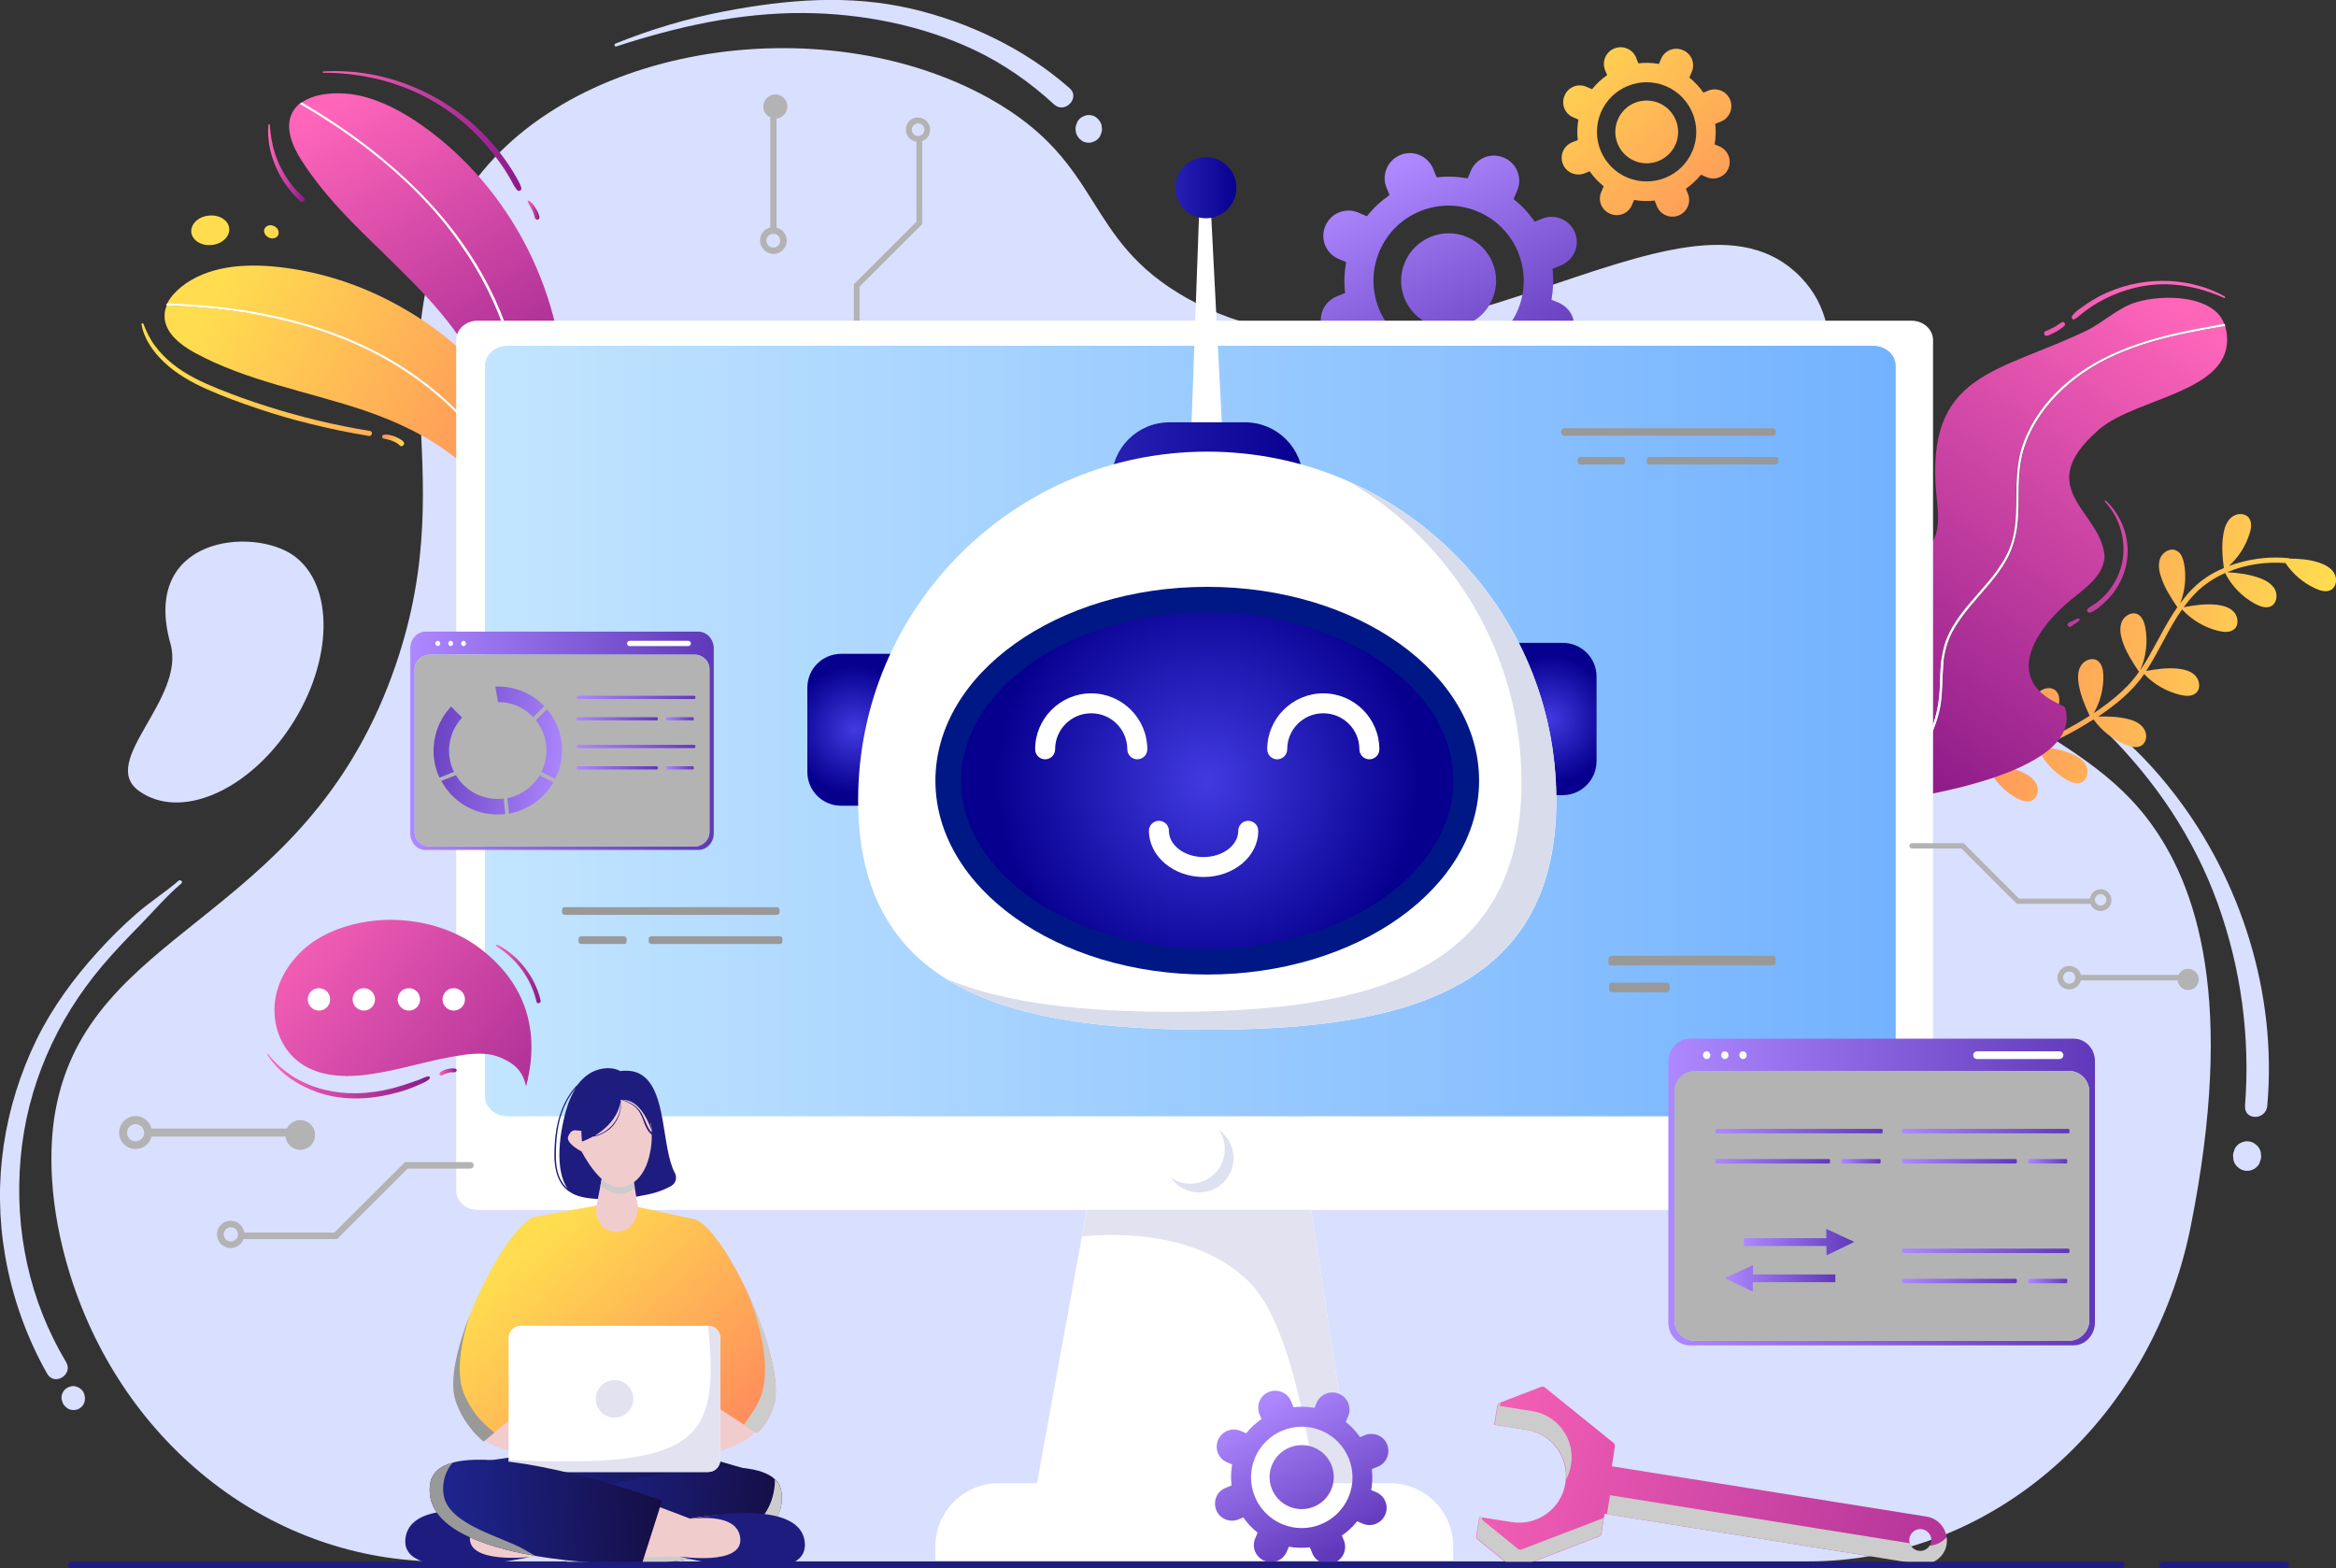 <svg width="429" height="288" viewBox="0 0 429 288" fill="none" xmlns="http://www.w3.org/2000/svg">
<rect x="0" y="0" width="429" height="288" fill="#333333" stroke="none"/>
<g clip-path="url(#clip0_50_3922)">
<path d="M394.133 150.058C379.79 131.623 354.435 130.426 342.151 99.989C332.264 75.459 341.028 61.586 330.691 50.892C309.082 28.493 260.134 78.525 217.964 54.743C198.64 43.862 203.059 30.101 181.862 18.173C150.927 0.785 102.578 8.152 85.014 36.458C67.412 64.839 86.437 87.051 71.269 125.939C54.229 169.539 16.254 170.811 10.187 203.941C8.951 210.709 8.876 221.291 12.883 234.117C22.77 265.714 50.259 286.729 80.819 286.729H332.077C365.82 286.729 395.144 261.152 402.335 225.143C410.462 184.422 403.908 162.622 394.133 150.058Z" fill="#D9DFFF"/>
<path d="M53.33 133.455C45.465 145.384 32.994 150.656 25.504 145.234C18.014 139.812 34.155 128.407 31.309 118.236C25.766 98.53 46.514 96.661 54.004 102.083C61.457 107.505 61.195 121.564 53.33 133.455Z" fill="#D9DFFF"/>
<path d="M32.807 161.724C30.298 163.893 27.489 165.65 24.98 167.857C22.508 170.025 20.148 172.344 17.939 174.812C13.557 179.635 9.625 184.983 6.704 190.928C0.712 203.268 -1.423 216.916 0.936 230.564C2.247 238.193 4.869 245.559 8.651 252.252C9.962 254.608 13.52 252.439 12.134 250.121C5.393 238.866 2.622 225.89 3.783 212.728C4.943 199.491 10.336 187.376 18.725 177.429C20.935 174.812 23.294 172.344 25.691 169.913C28.201 167.333 30.597 164.529 33.331 162.21C33.631 161.949 33.144 161.425 32.807 161.724Z" fill="#D9DFFF"/>
<path d="M15.43 255.917C15.355 255.655 15.205 255.393 14.98 255.207C14.718 254.945 14.418 254.758 14.044 254.646C13.52 254.421 12.808 254.571 12.321 254.87C12.359 254.87 12.359 254.833 12.396 254.833C12.059 255.02 11.759 255.281 11.572 255.618C11.31 256.104 11.198 256.702 11.385 257.226V257.263V257.151C11.422 257.375 11.497 257.6 11.61 257.824C11.834 258.161 12.097 258.422 12.434 258.647C12.921 258.983 13.52 258.983 14.081 258.871C14.456 258.759 14.756 258.572 15.018 258.31C15.242 258.123 15.355 257.861 15.467 257.6C15.654 257.076 15.654 256.515 15.43 255.917Z" fill="#D9DFFF"/>
<path d="M196.467 16.229C188.191 8.937 177.929 4.076 167.406 1.608C155.983 -1.047 144.598 -0.112 133.175 2.057C126.284 3.365 119.543 5.385 113.027 8.002C112.727 8.114 112.84 8.638 113.177 8.526C124.449 4.861 135.797 2.318 147.631 2.393C158.155 2.468 169.203 4.599 178.828 9.124C184.221 11.667 189.164 15.107 193.584 19.183C195.569 20.977 198.415 17.949 196.467 16.229Z" fill="#D9DFFF"/>
<path d="M202.31 22.997C202.197 22.585 201.973 22.211 201.673 21.875C201.523 21.725 201.336 21.613 201.186 21.463C200.812 21.239 200.4 21.127 199.95 21.127C199.613 21.127 199.314 21.202 199.014 21.351C198.715 21.463 198.452 21.613 198.228 21.875C198.003 22.099 197.816 22.361 197.741 22.698C197.591 22.997 197.516 23.333 197.516 23.67C197.554 23.894 197.591 24.118 197.591 24.343C197.703 24.754 197.928 25.128 198.228 25.465C198.377 25.614 198.565 25.726 198.715 25.876C199.089 26.1 199.501 26.212 199.95 26.212C200.287 26.212 200.587 26.138 200.887 25.988C201.186 25.876 201.448 25.726 201.673 25.465C201.898 25.24 202.085 24.978 202.16 24.642C202.31 24.343 202.385 24.006 202.385 23.67C202.347 23.445 202.31 23.221 202.31 22.997Z" fill="#D9DFFF"/>
<path d="M399.264 145.72C395.818 141.27 391.924 137.12 387.542 133.642C387.055 133.268 386.493 134.091 386.905 134.502C395.818 143.402 402.897 153.797 407.278 165.912C411.548 177.766 413.271 190.405 412.297 203.043C412.072 205.81 416.154 205.773 416.379 203.043C418.214 182.515 411.585 161.649 399.264 145.72Z" fill="#D9DFFF"/>
<path d="M415.181 211.569C415.068 211.12 414.844 210.709 414.507 210.372C414.319 210.223 414.17 210.073 413.982 209.961C413.57 209.699 413.121 209.587 412.672 209.587C412.297 209.587 411.96 209.662 411.66 209.812C411.323 209.924 411.061 210.111 410.836 210.372C410.574 210.634 410.387 210.896 410.312 211.27C410.162 211.606 410.087 211.943 410.087 212.317C410.125 212.541 410.162 212.803 410.162 213.027C410.275 213.476 410.499 213.887 410.836 214.224C411.024 214.373 411.173 214.523 411.361 214.635C411.773 214.897 412.222 215.009 412.672 215.009C413.046 215.009 413.383 214.934 413.683 214.785C414.02 214.673 414.282 214.486 414.507 214.224C414.769 213.962 414.956 213.7 415.031 213.326C415.181 212.99 415.256 212.653 415.256 212.279C415.218 212.055 415.181 211.793 415.181 211.569Z" fill="#D9DFFF"/>
<path d="M166.357 23.819C166.357 24.941 167.218 25.876 168.304 26.025V40.721L156.807 52.2V62.895C156.807 63.194 157.032 63.418 157.331 63.418C157.631 63.418 157.856 63.194 157.856 62.895V52.649L169.353 41.17V25.913C170.214 25.614 170.814 24.791 170.814 23.819C170.814 22.585 169.802 21.576 168.566 21.576C167.331 21.576 166.357 22.548 166.357 23.819ZM169.765 23.819C169.765 24.455 169.241 24.978 168.604 24.978C167.967 24.978 167.443 24.455 167.443 23.819C167.443 23.184 167.967 22.66 168.604 22.66C169.241 22.623 169.765 23.146 169.765 23.819Z" fill="#B3B3B3"/>
<path d="M144.486 44.198C144.486 43.039 143.699 42.067 142.613 41.805V21.763C143.737 21.651 144.598 20.716 144.598 19.556C144.598 18.323 143.587 17.35 142.388 17.35C141.153 17.35 140.179 18.36 140.179 19.556C140.179 20.454 140.703 21.202 141.452 21.538V41.768C140.366 42.03 139.58 43.002 139.58 44.161C139.58 45.507 140.703 46.629 142.051 46.629C143.362 46.666 144.486 45.545 144.486 44.198ZM140.741 44.198C140.741 43.488 141.302 42.927 142.014 42.927C142.725 42.927 143.287 43.488 143.287 44.198C143.287 44.909 142.725 45.47 142.014 45.47C141.302 45.47 140.741 44.909 140.741 44.198Z" fill="#B3B3B3"/>
<path d="M286.275 55.603L284.926 55.042C285.263 53.135 285.338 51.228 285.114 49.359L286.687 48.723C289.046 47.751 290.207 45.058 289.233 42.703C288.259 40.347 285.563 39.188 283.204 40.16L281.855 40.721C280.769 39.15 279.496 37.767 277.96 36.57L278.635 35C279.646 32.644 278.522 29.914 276.163 28.942C273.803 27.932 271.07 29.054 270.096 31.41L269.534 32.756C267.624 32.42 265.714 32.345 263.841 32.569L263.205 30.999C262.231 28.643 259.535 27.484 257.175 28.456C254.816 29.428 253.655 32.12 254.629 34.476L255.19 35.822C253.617 36.907 252.232 38.178 251.033 39.711L249.46 39.038C247.101 38.029 244.367 39.15 243.393 41.506C242.382 43.862 243.506 46.592 245.865 47.564L247.213 48.125C246.876 50.032 246.801 51.939 247.026 53.808L245.453 54.444C243.094 55.416 241.933 58.108 242.906 60.464C243.88 62.82 246.577 63.979 248.936 63.007L250.284 62.446C251.37 64.017 252.681 65.4 254.179 66.597L253.505 68.167C252.494 70.523 253.617 73.253 255.977 74.225C258.336 75.234 261.07 74.113 262.044 71.757L262.606 70.411C264.516 70.747 266.426 70.822 268.298 70.598L268.935 72.168C269.909 74.524 272.605 75.683 274.964 74.711C277.324 73.739 278.485 71.046 277.511 68.691L276.949 67.344C278.522 66.26 279.908 64.951 281.106 63.456L282.679 64.129C285.039 65.138 287.773 64.017 288.746 61.661C289.72 59.305 288.634 56.613 286.275 55.603ZM278.747 56.912C275.788 63.904 267.699 67.195 260.658 64.241C253.655 61.287 250.359 53.21 253.318 46.18C256.276 39.15 264.366 35.897 271.407 38.851C278.41 41.805 281.706 49.919 278.747 56.912Z" fill="url(#paint0_linear_50_3922)"/>
<path d="M257.999 48.162C256.127 52.574 258.186 57.697 262.643 59.567C267.062 61.437 272.193 59.38 274.066 54.93C275.938 50.518 273.878 45.395 269.422 43.525C265.003 41.656 259.872 43.75 257.999 48.162Z" fill="url(#paint1_linear_50_3922)"/>
<path d="M315.786 26.886L314.887 26.512C315.112 25.24 315.149 23.969 314.999 22.735L316.048 22.323C317.621 21.688 318.37 19.893 317.733 18.323C317.097 16.752 315.299 16.004 313.726 16.64L312.827 17.014C312.116 15.967 311.254 15.069 310.243 14.247L310.693 13.2C311.367 11.629 310.618 9.834 309.045 9.199C307.472 8.526 305.674 9.273 305.037 10.844L304.663 11.741C303.39 11.517 302.116 11.48 300.88 11.629L300.468 10.582C299.832 9.012 298.034 8.264 296.461 8.899C294.888 9.535 294.139 11.33 294.776 12.9L295.15 13.798C294.102 14.508 293.203 15.368 292.379 16.378L291.33 15.929C289.758 15.256 287.96 16.004 287.323 17.575C286.649 19.145 287.398 20.94 288.971 21.576L289.87 21.95C289.645 23.221 289.608 24.492 289.758 25.726L288.709 26.138C287.136 26.773 286.387 28.568 287.024 30.139C287.66 31.709 289.458 32.457 291.031 31.821L291.93 31.447C292.641 32.457 293.503 33.392 294.514 34.215L294.064 35.261C293.39 36.832 294.139 38.627 295.712 39.263C297.285 39.936 299.083 39.188 299.719 37.617L300.094 36.72C301.367 36.944 302.641 36.981 303.877 36.832L304.288 37.879C304.925 39.45 306.723 40.197 308.296 39.562C309.869 38.926 310.618 37.131 309.981 35.561L309.606 34.663C310.618 33.953 311.554 33.093 312.378 32.083L313.426 32.532C314.999 33.205 316.797 32.457 317.434 30.887C318.07 29.353 317.321 27.558 315.786 26.886ZM310.805 27.745C308.857 32.382 303.502 34.551 298.858 32.607C294.214 30.662 292.042 25.315 293.989 20.678C295.937 16.041 301.292 13.873 305.936 15.817C310.58 17.799 312.752 23.146 310.805 27.745Z" fill="url(#paint2_linear_50_3922)"/>
<path d="M297.098 21.987C295.862 24.904 297.248 28.306 300.169 29.54C303.09 30.774 306.498 29.391 307.734 26.474C308.97 23.558 307.584 20.155 304.663 18.921C301.704 17.687 298.334 19.033 297.098 21.987Z" fill="url(#paint3_linear_50_3922)"/>
<path d="M95.799 77.74C95.799 78.974 95.762 80.17 95.687 81.404C95.575 82.676 95.425 83.947 95.238 85.181C95.2 85.368 95.163 85.555 95.125 85.742C94.863 87.125 94.564 88.509 94.226 89.892C94.189 90.079 94.114 90.304 94.077 90.491C94.039 90.64 94.002 90.827 93.964 90.977C92.878 90.939 91.792 90.902 90.743 90.865C91.193 89.219 91.53 87.537 91.717 85.854C91.717 85.817 91.717 85.779 91.717 85.742C91.755 85.592 91.755 85.443 91.755 85.293C91.755 85.256 91.755 85.218 91.755 85.181V85.144C92.316 78.749 90.481 72.58 87.41 66.859C85.013 62.446 81.868 58.333 78.497 54.668C75.239 51.116 71.718 47.788 68.273 44.385C63.554 39.823 58.985 35.075 55.427 29.54C53.667 26.811 52.169 23.296 53.779 20.491C54.117 19.93 54.566 19.407 55.053 18.996C55.652 19.369 56.289 19.744 56.888 20.08C57.525 20.491 58.199 20.865 58.835 21.277C61.195 22.772 63.517 24.343 65.801 26.026C66.475 26.512 67.149 27.035 67.786 27.521C74.078 32.42 79.845 38.066 84.452 44.572C88.272 49.919 91.305 55.865 93.253 62.147C94.863 67.232 95.762 72.467 95.799 77.74Z" fill="url(#paint4_linear_50_3922)"/>
<path d="M103.627 75.047C103.552 78.376 103.14 81.741 102.241 84.919C102.166 85.181 102.091 85.443 102.016 85.704C101.679 86.789 101.267 87.873 100.743 88.92C100.368 89.706 99.956 90.453 99.507 91.201C97.859 91.126 96.249 91.089 94.713 91.014C94.601 91.014 94.451 91.014 94.339 91.014H94.264C94.151 91.014 94.039 91.014 93.927 91.014C93.964 90.865 94.002 90.678 94.039 90.528C94.114 90.341 94.151 90.117 94.189 89.93C94.526 88.546 94.863 87.163 95.088 85.779C95.125 85.592 95.163 85.405 95.2 85.218C95.387 83.984 95.575 82.713 95.65 81.442C95.724 80.208 95.799 79.011 95.762 77.777C95.724 72.505 94.826 67.232 93.253 62.222C91.268 55.94 88.272 49.994 84.452 44.647C79.845 38.141 74.078 32.494 67.786 27.596C67.112 27.072 66.475 26.586 65.801 26.1C63.554 24.418 61.232 22.847 58.835 21.351C58.199 20.94 57.525 20.529 56.888 20.155C56.289 19.781 55.652 19.407 55.053 19.07C55.165 18.958 55.277 18.883 55.427 18.809C55.914 18.472 56.476 18.173 57.075 17.949C57.712 17.687 58.423 17.5 59.097 17.388C61.382 16.976 63.666 17.088 65.913 17.537C69.958 18.397 73.853 20.491 77.299 22.884C93.927 34.476 104.151 54.743 103.627 75.047Z" fill="url(#paint5_linear_50_3922)"/>
<path d="M96.174 78.45C96.174 80.133 96.061 81.778 95.874 83.461C95.799 84.059 95.724 84.62 95.612 85.218C95.575 85.405 95.537 85.592 95.5 85.779C95.2 87.387 94.826 88.958 94.451 90.528C94.414 90.715 94.376 90.902 94.301 91.052H94.226C94.114 91.052 94.002 91.052 93.889 91.052C93.927 90.902 93.964 90.715 94.002 90.566C94.077 90.379 94.114 90.154 94.151 89.967C94.489 88.584 94.826 87.2 95.05 85.817C95.088 85.63 95.125 85.443 95.163 85.256C95.35 84.022 95.537 82.75 95.612 81.479C95.687 80.245 95.762 79.049 95.724 77.815C95.687 72.542 94.788 67.27 93.215 62.259C91.23 55.977 88.234 50.032 84.414 44.684C79.845 38.141 74.078 32.494 67.786 27.596C67.112 27.072 66.475 26.586 65.801 26.1C63.554 24.418 61.232 22.847 58.835 21.351C58.199 20.94 57.525 20.529 56.888 20.155C56.289 19.781 55.652 19.407 55.053 19.07C55.165 18.958 55.277 18.883 55.427 18.809C55.952 19.108 56.438 19.407 56.925 19.706C57.562 20.117 58.236 20.491 58.873 20.903C61.232 22.398 63.554 23.969 65.801 25.614C67.337 26.736 68.872 27.933 70.333 29.166C76.362 34.14 81.83 39.861 86.137 46.404C89.77 51.864 92.579 57.922 94.301 64.241C95.575 68.803 96.249 73.627 96.174 78.45Z" fill="white"/>
<path d="M94.264 91.014C94.151 91.014 94.039 91.014 93.927 91.014C92.841 90.977 91.755 90.939 90.706 90.902C90.481 90.902 90.219 90.865 89.995 90.865C88.759 88.995 87.261 87.312 85.613 85.779C85.538 85.704 85.5 85.667 85.425 85.592C84.751 84.994 84.077 84.396 83.328 83.835C78.534 80.058 72.73 77.366 66.925 75.384C56.513 71.869 45.465 70.037 35.803 64.802C33.069 63.306 30.148 61.025 30.223 57.922C30.223 57.286 30.373 56.65 30.635 56.089C35.578 56.239 40.484 56.65 45.353 57.435C52.918 58.632 60.408 60.764 67.337 64.091C70.52 65.624 73.553 67.419 76.437 69.476C78.722 71.121 80.894 72.879 82.916 74.823C86.174 77.927 89.058 81.479 91.418 85.331C91.493 85.48 91.605 85.592 91.68 85.742C91.717 85.779 91.717 85.817 91.755 85.854C92.541 87.163 93.253 88.546 93.889 89.93C93.964 90.117 94.077 90.304 94.151 90.491C94.114 90.678 94.189 90.827 94.264 91.014Z" fill="url(#paint6_linear_50_3922)"/>
<path d="M101.23 91.276C100.631 91.239 100.069 91.239 99.507 91.201C97.859 91.126 96.249 91.089 94.713 91.014C94.601 91.014 94.451 91.014 94.339 91.014H94.264C94.189 90.827 94.114 90.678 94.039 90.491C93.964 90.304 93.889 90.117 93.777 89.93C93.14 88.546 92.429 87.163 91.642 85.854C91.642 85.817 91.605 85.779 91.567 85.742C91.493 85.592 91.418 85.48 91.305 85.331C88.983 81.479 86.062 77.964 82.804 74.823C80.782 72.879 78.609 71.084 76.325 69.476C73.441 67.419 70.408 65.625 67.224 64.091C60.296 60.764 52.806 58.669 45.241 57.436C40.372 56.65 35.466 56.239 30.523 56.089C30.56 55.94 30.635 55.828 30.71 55.715C31.271 54.594 32.17 53.621 33.144 52.799C37.975 48.835 44.791 48.349 51.046 49.022C58.011 49.77 64.79 51.827 71.007 54.968C77.037 57.996 82.617 62.035 87.335 66.859C90.556 70.149 93.365 73.776 95.725 77.703C95.874 77.927 95.987 78.151 96.136 78.376C96.623 79.198 97.073 80.021 97.485 80.844C98.159 82.19 98.833 83.573 99.357 84.994C99.47 85.219 99.544 85.48 99.619 85.705C100.031 86.752 100.368 87.836 100.631 88.92C100.93 89.706 101.117 90.491 101.23 91.276Z" fill="url(#paint7_linear_50_3922)"/>
<path d="M94.713 91.014C94.601 91.014 94.451 91.014 94.339 91.014H94.264C94.189 90.828 94.114 90.678 94.039 90.491C93.964 90.304 93.889 90.117 93.777 89.93C93.14 88.546 92.429 87.163 91.642 85.854C91.642 85.817 91.605 85.779 91.567 85.742C91.493 85.593 91.418 85.48 91.305 85.331C88.983 81.479 86.062 77.964 82.804 74.823C80.782 72.879 78.609 71.084 76.325 69.476C73.441 67.419 70.408 65.625 67.224 64.092C60.296 60.764 52.806 58.67 45.241 57.436C40.372 56.65 35.466 56.239 30.523 56.09C30.56 55.94 30.635 55.828 30.71 55.716C36.552 55.903 42.357 56.463 48.087 57.548C55.465 58.969 62.73 61.25 69.397 64.765C71.681 65.961 73.891 67.307 76.025 68.803C79.096 70.934 81.942 73.365 84.564 76.057C87.261 78.862 89.657 81.928 91.68 85.256C91.717 85.293 91.717 85.331 91.755 85.368C91.83 85.518 91.942 85.667 92.017 85.817C92.803 87.163 93.515 88.546 94.151 89.968C94.226 90.154 94.339 90.341 94.414 90.566C94.526 90.678 94.638 90.865 94.713 91.014Z" fill="white"/>
<path d="M67.898 79.123C61.532 78.114 55.24 76.581 49.098 74.636C46.027 73.664 42.994 72.579 40.035 71.383C37.076 70.186 34.118 68.803 31.646 66.784C30.448 65.811 29.361 64.727 28.463 63.493C27.526 62.259 26.89 60.876 26.328 59.455C26.253 59.305 25.991 59.305 25.991 59.529C26.403 62.222 28.201 64.69 30.148 66.522C32.432 68.691 35.241 70.261 38.125 71.532C41.159 72.879 44.267 74 47.375 75.047C50.484 76.094 53.667 77.029 56.888 77.814C60.483 78.712 64.116 79.46 67.786 80.058C68.348 80.133 68.535 79.198 67.898 79.123Z" fill="url(#paint8_linear_50_3922)"/>
<path d="M74.153 81.217C73.966 80.918 73.591 80.694 73.291 80.544C73.029 80.395 72.73 80.245 72.43 80.133C72.13 80.021 71.793 79.909 71.456 79.871C71.119 79.796 70.745 79.759 70.408 79.871C70.146 79.946 70.071 80.395 70.37 80.507C70.67 80.619 71.007 80.656 71.307 80.731C71.569 80.806 71.831 80.881 72.093 80.993C72.355 81.105 72.617 81.217 72.879 81.367C72.992 81.442 73.104 81.516 73.179 81.591C73.329 81.703 73.441 81.853 73.629 81.928C73.966 82.002 74.377 81.554 74.153 81.217Z" fill="url(#paint9_linear_50_3922)"/>
<path d="M95.725 34.476C95.537 33.766 95.125 33.13 94.788 32.494C94.451 31.896 94.077 31.26 93.665 30.662C92.878 29.466 92.054 28.306 91.118 27.185C89.283 24.978 87.261 22.997 85.014 21.239C80.37 17.649 74.977 15.107 69.247 13.873C65.989 13.162 62.656 12.938 59.36 13.125C59.21 13.125 59.247 13.349 59.36 13.349C65.202 13.349 71.044 14.508 76.362 16.939C81.456 19.257 85.987 22.735 89.62 27.035C90.631 28.232 91.568 29.503 92.466 30.812C92.878 31.447 93.29 32.083 93.665 32.756C94.077 33.429 94.376 34.215 94.901 34.813C95.238 35.299 95.874 35 95.725 34.476Z" fill="url(#paint10_linear_50_3922)"/>
<path d="M98.983 39.524C98.945 39.375 98.87 39.263 98.833 39.113C98.721 38.814 98.571 38.515 98.384 38.253C98.234 37.991 98.046 37.767 97.859 37.505C97.747 37.393 97.635 37.243 97.522 37.131C97.41 37.019 97.26 36.944 97.148 36.87C96.998 36.757 96.848 36.907 96.923 37.056C96.998 37.169 97.035 37.318 97.11 37.468C97.185 37.58 97.26 37.73 97.335 37.842C97.485 38.103 97.635 38.365 97.747 38.627C97.859 38.851 97.972 39.113 98.046 39.375C98.084 39.524 98.121 39.637 98.159 39.786C98.196 39.861 98.196 39.936 98.234 40.011C98.271 40.16 98.384 40.235 98.496 40.31C98.683 40.422 98.945 40.31 99.02 40.123C99.133 39.936 99.058 39.749 98.983 39.524Z" fill="url(#paint11_linear_50_3922)"/>
<path d="M55.839 36.308C52.881 33.728 50.783 30.101 49.997 26.25C49.772 25.165 49.623 24.006 49.548 22.922C49.548 22.772 49.323 22.772 49.285 22.922C48.948 26.96 50.409 31.186 52.843 34.401C53.555 35.336 54.379 36.234 55.24 37.019C55.652 37.355 56.289 36.682 55.839 36.308Z" fill="url(#paint12_linear_50_3922)"/>
<path d="M35.129 42.665C34.979 41.17 36.402 39.786 38.312 39.599C40.222 39.375 41.945 40.422 42.095 41.917C42.245 43.413 40.822 44.797 38.911 44.984C37.002 45.208 35.316 44.161 35.129 42.665Z" fill="url(#paint13_linear_50_3922)"/>
<path d="M51.083 43.189C50.783 43.75 49.997 43.974 49.323 43.6C48.649 43.264 48.312 42.516 48.611 41.955C48.911 41.394 49.697 41.17 50.371 41.544C51.045 41.843 51.345 42.591 51.083 43.189Z" fill="url(#paint14_linear_50_3922)"/>
<path d="M373.161 146.992C374.209 146.505 374.509 145.01 373.985 143.963C373.46 142.916 372.412 142.243 371.363 141.794C369.64 141.046 367.88 140.747 366.045 140.485C367.73 139.962 369.378 139.401 371.026 138.802C372.112 138.391 373.198 137.98 374.247 137.494C375.37 139.849 377.243 141.869 379.49 143.177C380.351 143.664 381.4 144.075 382.299 143.664C383.347 143.177 383.61 141.682 383.123 140.635C382.636 139.588 381.55 138.915 380.501 138.466C378.703 137.681 376.906 137.382 375.033 137.157C378.292 135.699 381.475 134.054 384.471 132.109C385.969 134.203 388.104 135.886 390.5 136.821C391.437 137.195 392.56 137.419 393.347 136.858C394.321 136.185 394.358 134.689 393.684 133.754C393.01 132.782 391.886 132.296 390.763 132.034C388.928 131.586 387.167 131.548 385.332 131.586C388.441 129.492 391.512 127.061 393.646 123.958C393.684 123.883 393.721 123.808 393.759 123.771C395.556 125.678 397.916 127.024 400.462 127.622C401.436 127.846 402.56 127.921 403.309 127.248C404.17 126.463 403.983 124.967 403.196 124.107C402.41 123.247 401.211 122.948 400.05 122.798C398.028 122.574 396.118 122.873 394.133 123.21C396.53 119.583 398.215 115.469 400.725 111.917C402.522 113.861 404.919 115.282 407.503 115.881C408.477 116.105 409.6 116.18 410.349 115.507C411.211 114.721 411.024 113.226 410.237 112.366C409.451 111.506 408.252 111.207 407.091 111.057C404.994 110.833 403.084 111.132 401.024 111.506C401.661 110.646 402.372 109.786 403.121 109C404.694 107.392 406.567 106.158 408.627 105.224C409.863 107.654 411.847 109.673 414.244 110.945C415.143 111.394 416.192 111.767 417.091 111.319C418.102 110.795 418.326 109.3 417.802 108.253C417.24 107.243 416.192 106.607 415.106 106.196C413.121 105.448 411.136 105.224 409.039 105.074C412.372 103.653 416.154 103.13 419.712 103.391C421.098 105.448 423.045 107.093 425.292 108.103C426.191 108.514 427.315 108.813 428.139 108.29C429.112 107.692 429.262 106.196 428.626 105.186C428.026 104.214 426.903 103.653 425.779 103.279C424.019 102.718 422.296 102.606 420.461 102.569C420.386 102.531 420.349 102.494 420.236 102.494C417.24 102.195 414.169 102.494 411.248 103.317C410.612 103.504 409.975 103.691 409.338 103.915C411.136 102.307 412.447 100.213 413.158 97.895C413.458 96.96 413.57 95.801 412.971 95.053C412.222 94.155 410.724 94.23 409.825 94.978C408.926 95.726 408.514 96.885 408.327 98.044C407.953 100.176 408.14 102.195 408.402 104.326C407.091 104.85 405.855 105.523 404.732 106.345C403.009 107.579 401.623 109.113 400.388 110.795C401.286 108.514 401.549 105.934 401.099 103.504C400.912 102.531 400.537 101.447 399.601 101.073C398.552 100.587 397.242 101.372 396.755 102.419C396.305 103.466 396.455 104.7 396.83 105.822C397.504 107.953 398.627 109.673 399.863 111.506C397.916 114.31 396.38 117.489 394.695 120.443C394.171 121.377 393.609 122.275 393.01 123.135C394.133 120.704 394.47 117.9 393.983 115.245C393.796 114.273 393.422 113.188 392.523 112.777C391.474 112.291 390.163 113.076 389.677 114.123C389.227 115.17 389.377 116.404 389.714 117.526C390.388 119.695 391.549 121.452 392.822 123.359C392.186 124.294 391.474 125.154 390.688 125.977C389.227 127.472 387.617 128.781 385.894 130.015C385.445 130.352 384.995 130.651 384.508 130.95C385.744 128.856 386.343 126.388 386.269 123.958C386.231 122.948 386.006 121.864 385.182 121.303C384.209 120.667 382.786 121.228 382.186 122.2C381.55 123.172 381.55 124.444 381.737 125.565C382.074 127.697 382.86 129.492 383.759 131.436C380.838 133.306 377.73 134.951 374.546 136.335C376.307 134.502 377.58 132.184 378.067 129.679C378.254 128.706 378.292 127.585 377.58 126.874C376.756 126.052 375.295 126.276 374.434 127.099C373.61 127.921 373.311 129.118 373.236 130.277C373.086 132.483 373.46 134.465 373.947 136.634C373.535 136.821 373.086 137.008 372.674 137.157C370.352 138.129 367.955 138.989 365.521 139.7C367.206 137.905 368.404 135.624 368.891 133.194C369.079 132.221 369.116 131.1 368.404 130.389C367.581 129.566 366.12 129.791 365.259 130.613C364.435 131.436 364.135 132.633 364.06 133.792C363.91 135.923 364.285 137.868 364.734 139.962C361.963 140.747 359.117 141.345 356.27 141.719C355.671 141.794 355.821 142.729 356.42 142.654C359.304 142.28 362.188 141.644 364.996 140.859C366.157 143.215 368.03 145.271 370.314 146.58C371.213 146.992 372.262 147.403 373.161 146.992Z" fill="url(#paint15_linear_50_3922)"/>
<path d="M338.593 126.874L347.769 146.393C348.892 144.15 350.241 142.018 351.514 139.887C352.75 137.793 353.986 135.661 354.847 133.38C355.746 131.062 356.12 128.669 356.233 126.201C356.345 123.808 356.308 121.377 356.907 119.022C357.394 117.189 358.255 115.469 359.304 113.899C361.513 110.646 364.435 107.953 366.719 104.775C367.88 103.167 368.854 101.447 369.416 99.54C370.09 97.259 370.202 94.828 370.239 92.473C370.277 90.117 370.239 87.724 370.577 85.368C370.876 83.349 371.475 81.404 372.299 79.572C373.985 75.87 376.644 72.692 379.752 70.112C387.355 63.755 397.279 61.437 406.792 59.791C407.353 59.679 407.915 59.604 408.477 59.492C406.567 54.182 397.316 53.995 392.335 55.491C388.927 56.501 386.306 59.23 383.085 60.763C366.831 68.541 353.574 68.466 355.596 90.715C355.821 93.22 356.233 95.763 355.521 98.156C351.739 107.991 331.74 112.926 338.593 126.874Z" fill="url(#paint16_linear_50_3922)"/>
<path d="M408.701 60.053C410.686 68.167 402.522 71.084 394.882 74.075C394.021 74.412 393.197 74.748 392.335 75.085C389.676 76.169 387.242 77.366 385.482 78.862L385.37 78.974C372.861 89.855 386.081 93.931 386.493 102.269C386.231 106.158 382.224 108.439 379.303 111.019C373.423 116.217 368.292 124.78 378.029 129.23C378.441 129.492 379.115 129.604 379.265 130.052C382.935 142.579 348.031 146.879 348.031 146.879C349.866 143.14 352.338 139.737 354.173 135.998C355.184 133.941 356.008 131.735 356.383 129.454C356.757 127.098 356.682 124.668 356.869 122.312C357.057 120.143 357.544 118.049 358.555 116.105C359.454 114.422 360.615 112.852 361.813 111.393C364.21 108.514 366.944 105.822 368.704 102.494C369.678 100.662 370.239 98.642 370.502 96.586C370.801 94.23 370.726 91.874 370.764 89.481C370.801 87.238 370.988 85.031 371.588 82.863C372.149 80.918 372.973 79.086 374.022 77.366C376.157 73.851 379.153 70.897 382.523 68.541C384.883 66.933 387.392 65.624 389.976 64.54C390.8 64.204 391.661 63.867 392.485 63.605C397.691 61.81 403.234 60.763 408.664 59.866C408.664 59.941 408.701 60.016 408.701 60.053Z" fill="url(#paint17_linear_50_3922)"/>
<path d="M347.769 146.393L347.994 146.879C349.829 143.14 352.301 139.737 354.136 135.998C355.147 133.941 355.971 131.735 356.345 129.454C356.72 127.098 356.645 124.705 356.832 122.312C357.019 120.143 357.506 118.049 358.517 116.105C359.416 114.422 360.577 112.852 361.776 111.393C364.173 108.514 366.906 105.822 368.667 102.494C369.64 100.662 370.202 98.642 370.464 96.586C370.764 94.23 370.689 91.874 370.726 89.481C370.764 87.237 370.951 85.031 371.55 82.862C372.112 80.918 372.936 79.086 373.985 77.366C376.119 73.851 379.115 70.897 382.486 68.541C390.163 63.231 399.564 61.399 408.664 59.866C408.627 59.716 408.589 59.567 408.514 59.455C407.953 59.567 407.391 59.642 406.829 59.754C397.279 61.436 387.392 63.717 379.79 70.074C376.681 72.654 374.022 75.87 372.337 79.535C371.475 81.367 370.876 83.311 370.614 85.331C370.277 87.686 370.314 90.079 370.277 92.435C370.24 94.791 370.127 97.221 369.453 99.502C368.891 101.409 367.918 103.129 366.757 104.737C364.472 107.916 361.551 110.608 359.341 113.861C358.293 115.432 357.394 117.152 356.945 118.984C356.345 121.34 356.345 123.733 356.27 126.163C356.158 128.631 355.784 131.025 354.885 133.343C354.023 135.624 352.787 137.755 351.552 139.849C350.241 142.018 348.893 144.149 347.769 146.393Z" fill="white"/>
<path d="M380.539 58.034C381.063 57.211 382.074 56.613 382.86 56.052C383.684 55.454 384.583 54.93 385.482 54.444C387.317 53.472 389.265 52.761 391.287 52.275C395.032 51.378 398.964 51.34 402.709 52.2C404.769 52.687 406.717 53.397 408.552 54.444C408.702 54.556 408.627 54.818 408.439 54.706C405.106 53.21 401.548 52.275 397.878 52.2C393.946 52.126 390.126 53.098 386.606 54.855C385.594 55.379 384.583 55.94 383.647 56.613C383.198 56.912 382.786 57.248 382.336 57.585C381.887 57.959 381.475 58.37 380.95 58.632C380.613 58.819 380.351 58.333 380.539 58.034Z" fill="url(#paint18_linear_50_3922)"/>
<path d="M375.558 60.876C375.82 60.726 376.157 60.614 376.456 60.464C376.719 60.352 376.943 60.203 377.205 60.09C377.43 59.978 377.655 59.829 377.88 59.679C378.142 59.492 378.404 59.305 378.666 59.156C379.04 58.969 379.415 59.492 379.153 59.791C378.966 60.016 378.666 60.203 378.404 60.389C378.142 60.577 377.917 60.726 377.655 60.876C377.393 61.025 377.093 61.175 376.793 61.324C376.494 61.474 376.194 61.623 375.895 61.661C375.483 61.81 375.183 61.1 375.558 60.876Z" fill="url(#paint19_linear_50_3922)"/>
<path d="M383.46 111.73C383.797 111.431 384.209 111.244 384.583 110.982C384.958 110.72 385.332 110.459 385.669 110.159C386.381 109.561 387.017 108.888 387.542 108.14C388.628 106.682 389.414 104.962 389.751 103.167C390.5 99.241 389.302 95.053 386.568 92.136C386.456 92.024 386.643 91.837 386.755 91.949C389.152 94.23 390.538 97.296 390.725 100.587C390.875 103.728 389.789 106.832 387.804 109.262C387.28 109.898 386.68 110.496 386.044 111.057C385.407 111.58 384.621 112.291 383.797 112.515C383.422 112.59 383.085 112.067 383.46 111.73Z" fill="url(#paint20_linear_50_3922)"/>
<path d="M379.827 114.422C379.939 114.347 380.089 114.273 380.201 114.198C380.239 114.16 380.314 114.123 380.351 114.123C380.389 114.086 380.464 114.086 380.501 114.086C380.501 114.086 380.501 114.086 380.539 114.086C380.576 114.086 380.576 114.048 380.613 114.048C380.651 114.011 380.688 114.011 380.763 113.973C380.838 113.936 380.951 113.899 381.025 113.824C381.1 113.786 381.213 113.712 381.288 113.674C381.362 113.637 381.437 113.599 381.55 113.599C381.587 113.599 381.625 113.562 381.625 113.562C381.887 113.487 382.037 113.786 381.849 113.936L381.812 113.973C381.812 114.011 381.774 114.048 381.737 114.048C381.7 114.086 381.662 114.123 381.625 114.16C381.55 114.235 381.475 114.273 381.362 114.347C381.288 114.422 381.175 114.46 381.1 114.534C381.063 114.572 381.025 114.609 380.988 114.609C380.95 114.609 380.95 114.646 380.913 114.646C380.913 114.646 380.913 114.646 380.876 114.646C380.801 114.721 380.726 114.796 380.613 114.871C380.501 114.946 380.351 115.058 380.239 115.095C380.052 115.17 379.827 115.095 379.752 114.908C379.602 114.759 379.677 114.572 379.827 114.422Z" fill="url(#paint21_linear_50_3922)"/>
<path d="M348.668 62.558H85.351V212.728H348.668V62.558Z" fill="url(#paint22_linear_50_3922)"/>
<path d="M351.065 58.894H87.71C85.538 58.894 83.778 60.464 83.778 62.446V218.636C83.778 220.58 85.538 222.188 87.71 222.188H351.065C353.237 222.188 354.997 220.618 354.997 218.636V62.446C354.997 60.501 353.237 58.894 351.065 58.894ZM348.143 201.286C348.143 203.305 346.271 204.988 343.986 204.988H93.215C90.931 204.988 89.058 203.342 89.058 201.286V67.195C89.058 65.176 90.931 63.493 93.215 63.493H343.986C346.271 63.493 348.143 65.138 348.143 67.195V201.286Z" fill="white"/>
<path d="M213.844 212.653C213.844 209.138 216.691 206.334 220.174 206.334C223.694 206.334 226.503 209.176 226.503 212.653C226.503 216.168 223.657 218.973 220.174 218.973C216.691 219.01 213.844 216.168 213.844 212.653Z" fill="white"/>
<path d="M223.806 207.456C224.518 208.465 224.93 209.737 224.93 211.045C224.93 214.56 222.084 217.365 218.601 217.365C217.252 217.365 216.017 216.953 215.005 216.243C216.166 217.888 218.039 218.973 220.211 218.973C223.731 218.973 226.54 216.131 226.54 212.653C226.54 210.522 225.454 208.615 223.806 207.456Z" fill="#DDE1F0"/>
<path d="M248.749 274.426H190.063L198.677 227.087L199.576 222.151H240.809L248.749 274.426Z" fill="white"/>
<path d="M248.749 274.426H241.783C241.783 274.426 238.45 245.821 230.36 236.472C219.687 224.17 198.714 227.087 198.714 227.087L199.613 222.188H240.809L248.749 274.426Z" fill="#E2E2F0"/>
<path d="M286.986 146.019H277.811C276.687 146.019 275.751 145.122 275.751 143.963V120.106C275.751 118.984 276.65 118.049 277.811 118.049H286.986C290.432 118.049 293.203 120.816 293.203 124.257V139.737C293.203 143.215 290.432 146.019 286.986 146.019Z" fill="url(#paint23_radial_50_3922)"/>
<path d="M163.66 147.963H154.485C151.039 147.963 148.268 145.196 148.268 141.756V126.276C148.268 122.835 151.039 120.068 154.485 120.068H163.66C164.784 120.068 165.72 120.966 165.72 122.125V145.982C165.72 147.066 164.784 147.963 163.66 147.963Z" fill="url(#paint24_radial_50_3922)"/>
<path d="M218.339 91.276L220.361 35L222.196 34.962L225.08 91.201L218.339 91.276Z" fill="white"/>
<path d="M221.447 40.085C224.55 40.085 227.065 37.574 227.065 34.476C227.065 31.378 224.55 28.867 221.447 28.867C218.344 28.867 215.829 31.378 215.829 34.476C215.829 37.574 218.344 40.085 221.447 40.085Z" fill="url(#paint25_linear_50_3922)"/>
<path d="M239.236 94.94L204.145 95.09V88.172C204.145 82.302 208.901 77.553 214.781 77.553H228.638C234.517 77.553 239.274 82.302 239.274 88.172V94.94H239.236Z" fill="url(#paint26_linear_50_3922)"/>
<path d="M285.825 146.954C285.825 182.29 257.138 189.096 221.709 189.096C186.318 189.096 157.593 182.29 157.593 146.954C157.593 111.618 186.281 82.937 221.709 82.937C257.1 82.937 285.825 111.58 285.825 146.954Z" fill="white"/>
<path d="M247.85 88.509C266.763 99.652 279.421 120.181 279.421 143.663C279.421 179 250.734 185.805 215.305 185.805C199.426 185.805 184.857 184.422 173.66 179.71C185.419 187.076 202.572 189.096 221.672 189.096C257.063 189.096 285.788 182.29 285.788 146.954C285.825 120.891 270.208 98.493 247.85 88.509Z" fill="#D8DCEB"/>
<path d="M221.709 178.962C249.28 178.962 271.631 163.024 271.631 143.364C271.631 123.704 249.28 107.766 221.709 107.766C194.138 107.766 171.787 123.704 171.787 143.364C171.787 163.024 194.138 178.962 221.709 178.962Z" fill="#001885"/>
<path d="M221.709 174.251C246.674 174.251 266.912 160.422 266.912 143.364C266.912 126.306 246.674 112.478 221.709 112.478C196.744 112.478 176.506 126.306 176.506 143.364C176.506 160.422 196.744 174.251 221.709 174.251Z" fill="url(#paint27_radial_50_3922)"/>
<path d="M208.863 139.438C207.852 139.438 207.028 138.615 207.028 137.606C207.028 133.941 204.07 130.987 200.4 130.987C196.729 130.987 193.771 133.941 193.771 137.606C193.771 138.615 192.947 139.438 191.936 139.438C190.925 139.438 190.101 138.615 190.101 137.606C190.101 131.922 194.744 127.323 200.4 127.323C206.092 127.323 210.699 131.959 210.699 137.606C210.699 138.615 209.875 139.438 208.863 139.438Z" fill="white"/>
<path d="M251.483 139.438C250.471 139.438 249.648 138.615 249.648 137.606C249.648 133.941 246.689 130.987 243.019 130.987C239.349 130.987 236.39 133.941 236.39 137.606C236.39 138.615 235.566 139.438 234.555 139.438C233.544 139.438 232.72 138.615 232.72 137.606C232.72 131.922 237.364 127.323 243.019 127.323C248.711 127.323 253.318 131.959 253.318 137.606C253.318 138.615 252.494 139.438 251.483 139.438Z" fill="white"/>
<path d="M221.035 161.051C215.492 161.051 210.998 157.237 210.998 152.563C210.998 151.553 211.822 150.731 212.833 150.731C213.845 150.731 214.668 151.553 214.668 152.563C214.668 155.218 217.515 157.387 221.035 157.387C224.556 157.387 227.402 155.218 227.402 152.563C227.402 151.553 228.226 150.731 229.237 150.731C230.248 150.731 231.072 151.553 231.072 152.563C231.109 157.237 226.578 161.051 221.035 161.051Z" fill="white"/>
<path d="M325.598 80.021H287.211C286.949 80.021 286.724 79.796 286.724 79.535V79.123C286.724 78.862 286.949 78.637 287.211 78.637H325.635C325.898 78.637 326.122 78.862 326.122 79.123V79.535C326.122 79.796 325.898 80.021 325.598 80.021Z" fill="#999999"/>
<path d="M326.122 85.293H302.903C302.64 85.293 302.416 85.069 302.416 84.807V84.396C302.416 84.134 302.64 83.91 302.903 83.91H326.122C326.384 83.91 326.609 84.134 326.609 84.396V84.807C326.646 85.069 326.422 85.293 326.122 85.293Z" fill="#999999"/>
<path d="M297.959 85.293H290.207C289.945 85.293 289.72 85.069 289.72 84.807V84.396C289.72 84.134 289.945 83.91 290.207 83.91H297.959C298.221 83.91 298.446 84.134 298.446 84.396V84.807C298.446 85.069 298.221 85.293 297.959 85.293Z" fill="#999999"/>
<path d="M142.688 168.006H103.701C103.439 168.006 103.215 167.782 103.215 167.52V167.071C103.215 166.81 103.439 166.585 103.701 166.585H142.688C142.95 166.585 143.175 166.81 143.175 167.071V167.52C143.175 167.782 142.95 168.006 142.688 168.006Z" fill="#999999"/>
<path d="M143.212 173.353H119.618C119.356 173.353 119.131 173.129 119.131 172.867V172.418C119.131 172.157 119.356 171.932 119.618 171.932H143.212C143.474 171.932 143.699 172.157 143.699 172.418V172.867C143.699 173.129 143.474 173.353 143.212 173.353Z" fill="#999999"/>
<path d="M114.6 173.353H106.735C106.473 173.353 106.248 173.129 106.248 172.867V172.418C106.248 172.157 106.473 171.932 106.735 171.932H114.6C114.862 171.932 115.086 172.157 115.086 172.418V172.867C115.124 173.129 114.899 173.353 114.6 173.353Z" fill="#999999"/>
<path d="M295.862 177.279H325.598C325.86 177.279 326.085 177.055 326.085 176.793V176.008C326.085 175.746 325.86 175.522 325.598 175.522H295.862C295.6 175.522 295.375 175.746 295.375 176.008V176.793C295.338 177.092 295.562 177.279 295.862 177.279Z" fill="#999999"/>
<path d="M296.012 182.215H306.124C306.386 182.215 306.61 181.991 306.61 181.729V180.944C306.61 180.682 306.386 180.458 306.124 180.458H296.012C295.75 180.458 295.525 180.682 295.525 180.944V181.729C295.525 181.991 295.75 182.215 296.012 182.215Z" fill="#999999"/>
<path d="M266.912 286.542H171.787V283.961C171.787 277.567 176.993 272.37 183.397 272.37H255.265C261.669 272.37 266.875 277.567 266.875 283.961V286.542H266.912Z" fill="white"/>
<path d="M117.708 197.322C116.735 196.724 115.461 196.5 113.888 196.687C113.102 196.2 111.304 195.827 109.319 196.612C108.271 197.023 107.147 197.808 106.173 199.08C105.387 199.828 104.75 200.725 104.189 201.66C103.402 203.006 102.84 204.464 102.466 205.997C102.054 207.643 101.904 209.288 101.829 210.971C101.754 212.728 101.829 214.523 102.466 216.131C102.915 217.29 103.739 218.412 104.863 219.01C105.087 219.16 105.349 219.309 105.649 219.421C106.361 219.721 107.297 219.945 108.346 220.057C108.945 220.132 109.619 220.169 110.33 220.207C112.39 220.281 114.712 220.095 116.884 219.758C116.997 219.758 117.147 219.721 117.259 219.683C117.896 219.571 118.457 219.459 118.982 219.347C120.442 219.047 121.603 218.636 122.727 218.075C122.877 218.001 123.101 217.888 123.326 217.739C124.15 217.253 124.375 216.206 123.925 215.383C121.453 210.709 122.502 200.164 117.708 197.322ZM104.226 218.3C103.664 217.776 103.215 217.14 102.878 216.467C102.129 214.897 102.054 213.139 102.091 211.457C102.129 209.811 102.241 208.204 102.578 206.596C102.878 205.063 103.402 203.567 104.114 202.221C104.6 201.323 105.162 200.501 105.799 199.715C105.275 200.538 104.788 201.51 104.338 202.707C103.327 205.623 101.342 213.999 104.226 218.3Z" fill="#1F1C80"/>
<path d="M99.432 266.798C99.432 266.798 83.778 269.116 84.04 268.967C84.302 268.817 112.727 283.363 112.727 283.363L140.703 270.837L126.809 266.798H99.432Z" fill="url(#paint28_linear_50_3922)"/>
<path d="M104.076 286.28C104.001 286.28 103.926 286.28 103.851 286.28C103.814 286.28 103.776 286.28 103.702 286.28C99.844 286.093 97.335 285.869 97.335 285.869C97.335 285.869 97.148 285.906 96.811 285.943C93.478 286.429 75.538 288.823 77.411 282.241C79.059 276.446 89.657 277.792 93.927 278.54H93.964C95.013 278.727 95.687 278.876 95.687 278.876C95.687 278.876 97.859 278.091 101.267 276.969C101.417 276.932 101.567 276.857 101.679 276.819C112.952 273.155 136.546 266.387 142.276 271.584C142.351 271.622 142.388 271.697 142.463 271.771C142.538 271.846 142.576 271.884 142.65 271.958C142.688 271.996 142.763 272.071 142.8 272.145C142.8 272.145 142.838 272.183 142.838 272.22C142.913 272.295 142.95 272.407 143.025 272.482C143.1 272.594 143.137 272.669 143.175 272.781C143.212 272.893 143.25 272.968 143.287 273.08C143.362 273.305 143.437 273.529 143.474 273.791C143.512 274.052 143.549 274.277 143.549 274.539C143.587 274.987 143.587 275.399 143.549 275.81C142.501 286.579 116.622 286.803 104.076 286.28Z" fill="#F1CCCD"/>
<path d="M104.189 287.551L103.814 286.28L103.664 285.719L101.23 277.007L100.893 275.773C112.166 272.108 136.434 266.2 142.276 271.622C142.351 271.697 142.388 271.734 142.463 271.809C142.538 271.884 142.576 271.921 142.651 271.996C142.688 272.033 142.763 272.108 142.8 272.183C142.8 272.183 142.838 272.22 142.838 272.258C142.913 272.332 142.95 272.445 143.025 272.519C143.1 272.632 143.137 272.706 143.175 272.819C143.212 272.931 143.25 273.006 143.287 273.118C143.362 273.342 143.437 273.566 143.474 273.828C143.512 274.09 143.549 274.314 143.549 274.576C143.587 275.025 143.587 275.436 143.549 275.847C142.538 286.729 116.772 288.075 104.189 287.551Z" fill="url(#paint29_linear_50_3922)"/>
<path d="M95.687 278.914C95.687 278.914 75.838 273.866 74.49 282.316C73.029 291.365 97.372 285.906 97.372 285.906C97.372 285.906 85.613 287.29 86.324 282.129C86.999 277.119 95.687 278.914 95.687 278.914Z" fill="#1F1C80"/>
<path d="M104.189 287.551L103.814 286.28C103.777 286.28 103.739 286.28 103.664 286.28C103.664 285.981 103.664 285.757 103.664 285.719C103.664 285.719 122.764 286.168 136.022 281.382C142.426 279.063 142.389 271.996 142.276 271.659C142.351 271.734 142.389 271.772 142.463 271.846C142.538 271.921 142.576 271.959 142.651 272.033C142.688 272.071 142.763 272.146 142.8 272.22C142.8 272.22 142.838 272.258 142.838 272.295C142.913 272.37 142.95 272.482 143.025 272.557C143.1 272.669 143.138 272.744 143.175 272.856C143.212 272.968 143.25 273.043 143.287 273.155C143.362 273.379 143.437 273.604 143.475 273.866C143.512 274.127 143.55 274.352 143.55 274.613C143.587 275.062 143.587 275.473 143.55 275.885C142.538 286.729 116.772 288.075 104.189 287.551Z" fill="#CCCCCC"/>
<path d="M127.258 245.409C123.176 251.131 126.846 266.798 126.846 266.798H99.47C100.219 265.714 102.353 252.215 97.56 244.811C89.807 232.808 98.159 223.497 98.159 223.497L109.544 221.441L110.255 217.814L110.742 215.308L110.855 214.747H115.985L116.173 215.832L116.585 218.187L117.184 221.702L127.67 223.983C127.633 223.909 136.621 232.322 127.258 245.409Z" fill="#F1CCCD"/>
<path d="M99.432 266.798C100.069 265.901 101.717 255.954 99.207 248.438C104.6 246.868 103.702 261.825 112.69 266.798H99.432Z" fill="#C4626E"/>
<path d="M142.164 257.301C141.864 259.058 140.628 261.002 138.793 262.909C134.074 267.771 124.412 267.546 117.821 269.304L117.146 265.789C117.146 265.789 128.944 262.461 131.49 258.348C131.752 257.899 131.94 257.487 132.014 257.114C132.876 253 128.082 247.84 128.082 247.84L127.558 223.946C127.558 223.909 143.587 248.289 142.164 257.301Z" fill="#F1CCCD"/>
<path d="M109.057 265.826L109.169 268.182C109.394 268.107 109.357 267.808 109.132 267.77C103.252 266.537 93.552 268.219 88.834 264.256C85.912 261.788 84.34 258.759 83.965 256.403C82.542 247.391 98.159 223.497 98.159 223.497L97.597 247.391C97.597 247.391 92.803 252.552 93.665 256.665C93.815 257.413 94.414 258.31 95.238 259.282C98.833 263.396 109.057 265.826 109.057 265.826Z" fill="#F1CCCD"/>
<path d="M136.733 236.174C133.7 229.966 130.142 224.806 127.633 223.909H127.595C127.408 223.834 127.183 223.796 126.996 223.796L117.146 221.665C116.884 228.433 108.683 227.162 109.506 221.403L98.646 223.385C98.496 223.385 98.309 223.423 98.159 223.46H98.121C95.013 224.47 89.732 232.846 86.362 241.296C86.362 241.296 86.362 241.296 86.362 241.334C84.002 247.279 82.579 253.299 83.59 256.814C84.227 259.095 85.95 262.236 88.834 264.704L90.818 263.059L95.762 258.946C94.901 257.974 93.927 257.301 93.777 256.59C93.14 253.524 97.185 249.971 99.282 248.401C101.792 255.917 100.144 265.826 99.507 266.761H126.884C126.884 266.761 123.962 254.272 126.247 247.541C128.382 249.523 132.464 253.86 131.827 256.964C131.752 257.338 131.602 257.787 131.34 258.198L136.658 261.638L138.681 262.947C138.905 263.096 139.205 263.059 139.355 262.872C141.003 261.04 142.014 258.946 142.313 257.3C143.175 252.552 140.366 243.652 136.733 236.174Z" fill="url(#paint30_linear_50_3922)"/>
<path d="M132.277 245.671V268.107C132.277 269.304 131.303 270.313 130.067 270.313H95.612C94.414 270.313 93.403 269.341 93.403 268.107V245.671C93.403 244.475 94.376 243.465 95.612 243.465H130.067C131.303 243.502 132.277 244.475 132.277 245.671Z" fill="white"/>
<path d="M115.299 259.325C116.645 257.982 116.645 255.804 115.299 254.46C113.954 253.117 111.772 253.117 110.427 254.46C109.081 255.804 109.081 257.982 110.427 259.325C111.772 260.669 113.954 260.669 115.299 259.325Z" fill="#E2E2F0"/>
<path d="M116.585 218.15C115.911 218.524 115.124 219.197 113.963 219.234C112.315 219.272 110.256 217.776 110.256 217.776L110.742 215.271H112.54L115.611 215.458L116.173 215.794L116.585 218.15Z" fill="#CCCCCC"/>
<path d="M132.277 245.671V268.107C132.277 269.304 131.303 270.313 130.067 270.313H95.612C94.414 270.313 93.403 269.341 93.403 268.107C128.232 269.715 132.239 264.592 130.03 243.465C131.303 243.502 132.277 244.475 132.277 245.671Z" fill="#E2E2F0"/>
<path d="M90.781 263.096L88.796 264.742C85.875 262.274 84.19 259.133 83.553 256.852C82.579 253.337 83.965 247.354 86.325 241.371C86.1 242.082 83.029 250.682 85.201 255.917C87.148 260.554 90.07 262.386 90.781 263.096Z" fill="#999999"/>
<path d="M144.823 282.914C146.471 289.57 128.644 286.542 125.311 285.906C124.974 285.831 124.787 285.794 124.787 285.794C124.787 285.794 122.202 285.943 118.27 285.981C118.195 285.981 118.12 285.981 118.045 285.981C112.315 286.018 103.889 285.794 96.286 284.522C86.961 282.989 78.984 279.848 78.909 273.716V273.678C78.909 273.417 78.909 273.192 78.947 272.931C78.984 272.669 79.022 272.407 79.059 272.108C79.096 271.846 79.171 271.622 79.284 271.397C79.321 271.285 79.359 271.21 79.433 271.098C79.471 270.986 79.546 270.911 79.621 270.799C79.696 270.724 79.733 270.612 79.808 270.537C79.808 270.5 79.846 270.5 79.846 270.463C79.883 270.388 79.958 270.35 79.995 270.276C80.07 270.201 80.108 270.163 80.183 270.089C80.894 269.416 81.905 268.967 83.141 268.668C91.605 266.686 110.967 273.043 120.779 276.632C120.929 276.67 121.079 276.745 121.191 276.782C124.562 278.016 126.697 278.876 126.697 278.876C126.697 278.876 127.333 278.726 128.419 278.577H128.457C132.726 278.016 143.362 277.081 144.823 282.914Z" fill="#F1CCCD"/>
<path d="M121.566 275.585L121.191 276.819L118.27 285.981L117.858 287.252C112.69 287.289 105.275 286.915 98.309 285.719C88.16 283.961 78.947 280.409 78.909 273.753V273.716C78.909 273.454 78.909 273.192 78.947 272.968C78.984 272.706 79.022 272.444 79.059 272.145C79.096 271.884 79.171 271.659 79.284 271.435C79.321 271.323 79.359 271.248 79.433 271.136C79.471 271.023 79.546 270.949 79.621 270.837C79.696 270.762 79.733 270.65 79.808 270.575C79.808 270.537 79.846 270.537 79.846 270.5C79.883 270.425 79.958 270.388 79.995 270.313C80.07 270.238 80.108 270.201 80.183 270.126C80.931 269.416 81.98 268.892 83.254 268.556C91.98 266.349 111.791 272.033 121.566 275.585Z" fill="url(#paint31_linear_50_3922)"/>
<path d="M126.697 278.951C126.697 278.951 146.733 274.65 147.781 283.101C148.905 292.188 124.787 285.831 124.787 285.831C124.787 285.831 136.509 287.626 135.947 282.466C135.46 277.492 126.697 278.951 126.697 278.951Z" fill="#1F1C80"/>
<path d="M98.309 285.719C88.16 283.962 78.947 280.409 78.909 273.753V273.716C78.909 273.454 78.909 273.23 78.947 272.968C78.984 272.706 79.022 272.445 79.059 272.145C79.096 271.884 79.171 271.659 79.284 271.435C79.321 271.323 79.359 271.248 79.433 271.136C79.471 271.024 79.546 270.949 79.621 270.837C79.696 270.762 79.733 270.65 79.808 270.575C79.808 270.537 79.846 270.537 79.846 270.5C79.883 270.425 79.958 270.388 79.995 270.313C80.07 270.238 80.108 270.201 80.183 270.126C80.931 269.416 81.98 268.892 83.254 268.556C83.254 268.556 83.179 268.63 83.104 268.668C82.43 269.304 80.969 271.659 81.493 274.613C82.43 280.035 92.167 282.167 96.286 284.56C97.485 285.233 98.234 285.682 98.309 285.719Z" fill="#999999"/>
<path d="M142.314 257.3C142.014 258.983 141.003 261.077 139.355 262.872C139.168 263.059 138.905 263.096 138.681 262.947L136.658 261.638C137.707 259.806 139.28 258.31 140.029 255.468C142.014 247.803 137.033 236.809 136.733 236.173C140.366 243.652 143.175 252.551 142.314 257.3Z" fill="#CCCCCC"/>
<path d="M119.356 211.793C118.457 216.243 115.911 218.15 113.401 218.001C110.031 217.814 106.81 211.457 106.81 211.457C106.81 211.457 103.739 209.924 104.376 208.615C105.2 206.895 105.799 207.867 107.859 207.643C109.282 207.493 108.008 201.361 113.589 200.501C118.495 200.351 118.045 204.277 119.581 206.409C119.805 208.503 119.693 210.298 119.356 211.793Z" fill="#F1CCCD"/>
<path d="M119.993 208.241C119.768 208.054 119.581 207.867 119.431 207.68C119.356 207.605 119.319 207.53 119.244 207.418C119.169 207.306 119.131 207.231 119.057 207.119C118.72 206.521 118.495 205.848 118.195 205.212C117.971 204.651 117.671 204.128 117.259 203.679C116.847 203.193 116.323 202.856 115.798 202.557C115.349 202.333 114.862 202.108 114.375 201.959C116.81 202.034 118.233 204.277 119.094 206.147C119.319 206.633 119.469 207.082 119.618 207.456C119.618 207.456 119.319 200.201 115.087 199.379C114.825 199.341 114.525 199.267 114.263 199.267C114.038 199.229 113.813 199.229 113.589 199.192C110.256 199.005 108.533 200.65 107.634 202.669C106.698 204.801 106.698 207.343 106.81 208.69C106.81 208.914 106.848 209.138 106.848 209.288C106.885 209.512 106.885 209.624 106.885 209.624C106.885 209.624 106.96 209.587 107.11 209.55C107.11 209.55 107.11 209.55 107.147 209.55C107.185 209.512 107.26 209.512 107.297 209.475C107.672 209.325 108.271 209.063 108.945 208.69L108.982 208.727C109.282 208.69 109.619 208.615 109.881 208.503C110.181 208.39 110.443 208.278 110.742 208.129C111.304 207.829 111.829 207.493 112.278 207.044C113.102 206.222 113.701 205.1 113.926 203.941C113.926 203.903 113.963 203.828 113.963 203.791C114.076 203.193 114.076 202.632 114.001 202.071C114.001 202.034 114.001 201.996 114.001 201.959C114.038 201.959 114.076 201.959 114.113 201.959C115.199 202.333 116.285 202.819 117.072 203.716C117.746 204.502 118.045 205.511 118.42 206.483C118.495 206.633 118.57 206.783 118.645 206.969C118.832 207.381 119.094 207.792 119.394 208.091C119.431 208.129 119.431 208.129 119.469 208.166C119.581 208.278 119.693 208.353 119.806 208.428C119.993 208.503 120.105 208.316 119.993 208.241ZM113.851 203.903C113.739 204.389 113.589 204.838 113.364 205.249C112.84 206.334 111.941 207.269 110.93 207.867C110.63 208.054 110.331 208.203 110.031 208.316C109.769 208.428 109.469 208.503 109.17 208.577C110.705 207.68 112.615 206.147 113.551 203.791C113.739 203.342 113.888 202.819 114.001 202.295C114.038 202.856 113.963 203.38 113.851 203.903Z" fill="#1F1C80"/>
<path d="M63.779 197.584C63.704 197.584 63.704 197.696 63.779 197.696C63.854 197.696 63.854 197.584 63.779 197.584Z" fill="#30334D"/>
<path d="M88.122 174.139C82.841 170.138 75.913 168.492 69.322 169.016C65.052 169.39 60.783 170.661 57.262 173.129C53.779 175.634 51.12 179.448 50.521 183.711C49.922 187.974 51.532 192.573 55.015 195.116C58.648 197.808 63.629 197.921 68.123 197.247C73.816 196.425 79.321 194.518 85.013 193.733C87.373 193.396 89.845 193.284 92.017 194.256C94.189 195.228 95.912 196.35 96.623 199.491C100.144 185.992 93.44 178.14 88.122 174.139Z" fill="url(#paint32_linear_50_3922)"/>
<path d="M56.513 183.524C56.513 182.403 57.412 181.468 58.573 181.468C59.697 181.468 60.633 182.365 60.633 183.524C60.633 184.646 59.734 185.581 58.573 185.581C57.45 185.581 56.513 184.646 56.513 183.524Z" fill="white"/>
<path d="M64.752 183.524C64.752 182.403 65.651 181.468 66.812 181.468C67.936 181.468 68.872 182.365 68.872 183.524C68.872 184.646 67.973 185.581 66.812 185.581C65.689 185.581 64.752 184.646 64.752 183.524Z" fill="white"/>
<path d="M73.029 183.524C73.029 182.403 73.928 181.468 75.089 181.468C76.212 181.468 77.149 182.365 77.149 183.524C77.149 184.646 76.25 185.581 75.089 185.581C73.928 185.581 73.029 184.646 73.029 183.524Z" fill="white"/>
<path d="M81.268 183.524C81.268 182.403 82.167 181.468 83.328 181.468C84.452 181.468 85.388 182.365 85.388 183.524C85.388 184.646 84.489 185.581 83.328 185.581C82.167 185.581 81.268 184.646 81.268 183.524Z" fill="white"/>
<path d="M78.609 197.659C78.048 197.771 77.561 198.033 77.036 198.257C76.512 198.444 75.988 198.631 75.426 198.818C74.34 199.192 73.291 199.528 72.168 199.828C69.996 200.388 67.749 200.725 65.501 200.762C61.532 200.837 57.562 199.94 54.116 197.883C52.281 196.761 50.559 195.303 49.248 193.583C49.173 193.508 49.061 193.583 49.098 193.658C50.147 195.303 51.457 196.687 53.03 197.846C54.641 199.005 56.401 199.902 58.273 200.575C62.505 202.034 67.037 201.996 71.381 201.024C72.655 200.725 73.928 200.388 75.164 199.94C75.763 199.715 76.362 199.454 76.962 199.192C77.561 198.93 78.235 198.668 78.759 198.257C79.059 197.995 78.946 197.584 78.609 197.659Z" fill="url(#paint33_linear_50_3922)"/>
<path d="M99.282 183.711C98.758 181.505 97.747 179.448 96.361 177.691C95.687 176.794 94.863 175.971 94.002 175.26C93.59 174.924 93.178 174.587 92.728 174.288C92.279 173.989 91.755 173.652 91.268 173.503C91.155 173.466 91.043 173.615 91.155 173.727C91.53 174.064 92.017 174.326 92.429 174.662C92.878 174.999 93.328 175.335 93.74 175.746C94.526 176.457 95.238 177.28 95.874 178.14C97.148 179.897 98.046 181.879 98.533 183.973C98.608 184.459 99.395 184.235 99.282 183.711Z" fill="url(#paint34_linear_50_3922)"/>
<path d="M83.703 196.275C83.478 196.163 83.141 196.201 82.879 196.201C82.617 196.238 82.354 196.275 82.13 196.313C81.905 196.388 81.643 196.462 81.418 196.574C81.193 196.687 80.894 196.799 80.744 197.023C80.632 197.21 80.781 197.547 81.006 197.509C81.081 197.509 81.156 197.472 81.268 197.435C81.306 197.397 81.381 197.397 81.418 197.36C81.493 197.322 81.568 197.285 81.643 197.248C81.868 197.173 82.055 197.098 82.279 197.023C82.392 196.986 82.504 196.986 82.579 196.948C82.692 196.911 82.729 196.911 82.841 196.911C82.954 196.911 83.066 196.911 83.178 196.911C83.328 196.911 83.441 196.948 83.59 196.874C83.74 196.836 83.852 196.724 83.852 196.574C83.89 196.5 83.852 196.35 83.703 196.275Z" fill="url(#paint35_linear_50_3922)"/>
<path d="M128.232 115.993H78.16C76.625 115.993 75.351 117.339 75.351 119.021V153.049C75.351 154.732 76.587 156.078 78.16 156.078H128.269C129.805 156.078 131.078 154.732 131.078 153.049V119.021C131.041 117.339 129.805 115.993 128.232 115.993ZM130.292 152.787C130.292 154.246 129.056 155.442 127.558 155.442H78.872C77.374 155.442 76.138 154.246 76.138 152.787V122.873C76.138 121.415 77.374 120.218 78.872 120.218H127.558C129.056 120.218 130.292 121.415 130.292 122.873V152.787Z" fill="url(#paint36_linear_50_3922)"/>
<path d="M130.292 122.873V152.787C130.292 154.246 129.056 155.442 127.558 155.442H78.872C77.374 155.442 76.138 154.246 76.138 152.787V122.873C76.138 121.415 77.374 120.218 78.872 120.218H127.558C129.056 120.218 130.292 121.377 130.292 122.873Z" fill="#B3B3B3"/>
<path d="M85.575 118.161C85.575 117.9 85.351 117.675 85.126 117.675C84.864 117.675 84.677 117.9 84.677 118.161C84.677 118.423 84.901 118.647 85.126 118.647C85.388 118.647 85.575 118.423 85.575 118.161Z" fill="white"/>
<path d="M83.216 118.161C83.216 117.9 82.991 117.675 82.766 117.675C82.504 117.675 82.317 117.9 82.317 118.161C82.317 118.423 82.542 118.647 82.766 118.647C82.991 118.647 83.216 118.423 83.216 118.161Z" fill="white"/>
<path d="M80.857 118.161C80.857 117.9 80.632 117.675 80.407 117.675C80.145 117.675 79.958 117.9 79.958 118.161C79.958 118.423 80.183 118.647 80.407 118.647C80.632 118.647 80.857 118.423 80.857 118.161Z" fill="white"/>
<path d="M115.648 118.647H126.397C126.659 118.647 126.884 118.423 126.884 118.161C126.884 117.9 126.659 117.675 126.397 117.675H115.648C115.386 117.675 115.162 117.9 115.162 118.161C115.124 118.423 115.349 118.647 115.648 118.647Z" fill="white"/>
<path d="M97.747 131.511C97.822 131.586 97.859 131.623 97.934 131.698L99.957 129.679C99.882 129.604 99.844 129.566 99.769 129.492C97.447 127.173 94.264 125.939 90.968 126.089L91.455 128.931C93.815 128.893 96.099 129.828 97.747 131.511ZM97.747 131.511C97.822 131.586 97.859 131.623 97.934 131.698L99.957 129.679C99.882 129.604 99.844 129.566 99.769 129.492C97.447 127.173 94.264 125.939 90.968 126.089L91.455 128.931C93.815 128.893 96.099 129.828 97.747 131.511ZM101.979 143.028C102.99 140.971 103.402 138.728 103.14 136.447C102.878 134.128 101.941 131.997 100.443 130.239L98.421 132.259C100.556 134.951 100.968 138.653 99.432 141.756L101.979 143.028ZM101.979 143.028C102.99 140.971 103.402 138.728 103.14 136.447C102.878 134.128 101.941 131.997 100.443 130.239L98.421 132.259C100.556 134.951 100.968 138.653 99.432 141.756L101.979 143.028ZM87.785 149.011C89.395 149.534 91.118 149.684 92.803 149.497L92.504 146.655C89.77 146.991 87.036 146.057 85.089 144.112C84.564 143.589 84.115 142.99 83.74 142.355L81.044 143.402C81.568 144.411 82.28 145.309 83.066 146.131C84.415 147.478 85.987 148.45 87.785 149.011ZM87.785 149.011C89.395 149.534 91.118 149.684 92.803 149.497L92.504 146.655C89.77 146.991 87.036 146.057 85.089 144.112C84.564 143.589 84.115 142.99 83.74 142.355L81.044 143.402C81.568 144.411 82.28 145.309 83.066 146.131C84.415 147.478 85.987 148.45 87.785 149.011ZM83.366 141.756C81.755 138.466 82.355 134.465 84.864 131.773L82.841 129.753C81.194 131.511 80.145 133.642 79.771 136.035C79.396 138.354 79.733 140.709 80.707 142.803L83.366 141.756ZM83.366 141.756C81.755 138.466 82.355 134.465 84.864 131.773L82.841 129.753C81.194 131.511 80.145 133.642 79.771 136.035C79.396 138.354 79.733 140.709 80.707 142.803L83.366 141.756ZM99.732 146.131C99.769 146.094 99.807 146.057 99.844 146.019C100.556 145.309 101.118 144.524 101.642 143.663L99.095 142.392C98.833 142.878 98.496 143.29 98.121 143.701C98.009 143.85 97.859 144 97.71 144.15C96.474 145.384 94.901 146.244 93.178 146.58L93.478 149.422C95.837 148.973 98.009 147.851 99.732 146.131ZM99.732 146.131C99.769 146.094 99.807 146.057 99.844 146.019C100.556 145.309 101.118 144.524 101.642 143.663L99.095 142.392C98.833 142.878 98.496 143.29 98.121 143.701C98.009 143.85 97.859 144 97.71 144.15C96.474 145.384 94.901 146.244 93.178 146.58L93.478 149.422C95.837 148.973 98.009 147.851 99.732 146.131Z" fill="url(#paint37_linear_50_3922)"/>
<path d="M127.483 128.37H106.136C106.024 128.37 105.911 128.258 105.911 128.145V127.996C105.911 127.884 106.024 127.771 106.136 127.771H127.483C127.595 127.771 127.708 127.884 127.708 127.996V128.145C127.708 128.258 127.595 128.37 127.483 128.37Z" fill="url(#paint38_linear_50_3922)"/>
<path d="M120.592 132.296H106.098C105.986 132.296 105.874 132.184 105.874 132.072V131.922C105.874 131.81 105.986 131.698 106.098 131.698H120.592C120.704 131.698 120.817 131.81 120.817 131.922V132.072C120.854 132.184 120.742 132.296 120.592 132.296Z" fill="url(#paint39_linear_50_3922)"/>
<path d="M127.183 132.296H122.539C122.427 132.296 122.315 132.184 122.315 132.072V131.922C122.315 131.81 122.427 131.698 122.539 131.698H127.183C127.296 131.698 127.408 131.81 127.408 131.922V132.072C127.408 132.184 127.333 132.296 127.183 132.296Z" fill="url(#paint40_linear_50_3922)"/>
<path d="M127.483 137.381H106.136C106.024 137.381 105.911 137.269 105.911 137.157V137.008C105.911 136.895 106.024 136.783 106.136 136.783H127.483C127.595 136.783 127.708 136.895 127.708 137.008V137.157C127.708 137.269 127.595 137.381 127.483 137.381Z" fill="url(#paint41_linear_50_3922)"/>
<path d="M120.592 141.308H106.098C105.986 141.308 105.874 141.196 105.874 141.083V140.934C105.874 140.822 105.986 140.709 106.098 140.709H120.592C120.704 140.709 120.817 140.822 120.817 140.934V141.083C120.854 141.196 120.742 141.308 120.592 141.308Z" fill="url(#paint42_linear_50_3922)"/>
<path d="M127.183 141.308H122.539C122.427 141.308 122.315 141.196 122.315 141.083V140.934C122.315 140.822 122.427 140.709 122.539 140.709H127.183C127.296 140.709 127.408 140.822 127.408 140.934V141.083C127.408 141.196 127.333 141.308 127.183 141.308Z" fill="url(#paint43_linear_50_3922)"/>
<path d="M380.801 190.741H310.318C308.146 190.741 306.386 192.648 306.386 194.966V242.829C306.386 245.185 308.146 247.055 310.318 247.055H380.801C382.973 247.055 384.733 245.148 384.733 242.829V194.966C384.77 192.611 383.01 190.741 380.801 190.741ZM383.684 242.493C383.684 244.549 381.962 246.232 379.864 246.232H311.329C309.195 246.232 307.509 244.549 307.509 242.493V200.388C307.509 198.332 309.232 196.649 311.329 196.649H379.864C381.999 196.649 383.684 198.332 383.684 200.388V242.493Z" fill="url(#paint44_linear_50_3922)"/>
<path d="M383.684 200.388V242.493C383.684 244.549 381.962 246.232 379.864 246.232H311.329C309.195 246.232 307.509 244.549 307.509 242.493V200.388C307.509 198.332 309.232 196.649 311.329 196.649H379.864C381.962 196.649 383.684 198.332 383.684 200.388Z" fill="#B3B3B3"/>
<path d="M320.767 193.77C320.767 193.396 320.467 193.059 320.093 193.059C319.718 193.059 319.419 193.358 319.419 193.77C319.419 194.144 319.718 194.48 320.093 194.48C320.467 194.48 320.767 194.181 320.767 193.77Z" fill="white"/>
<path d="M317.434 193.77C317.434 193.396 317.134 193.059 316.76 193.059C316.385 193.059 316.085 193.358 316.085 193.77C316.085 194.144 316.385 194.48 316.76 194.48C317.134 194.48 317.434 194.181 317.434 193.77Z" fill="white"/>
<path d="M314.101 193.77C314.101 193.396 313.801 193.059 313.427 193.059C313.052 193.059 312.752 193.358 312.752 193.77C312.752 194.144 313.052 194.48 313.427 194.48C313.801 194.48 314.101 194.181 314.101 193.77Z" fill="white"/>
<path d="M363.086 194.48H378.217C378.591 194.48 378.928 194.181 378.928 193.77C378.928 193.396 378.628 193.059 378.217 193.059H363.086C362.712 193.059 362.375 193.358 362.375 193.77C362.375 194.181 362.674 194.48 363.086 194.48Z" fill="white"/>
<path d="M379.827 208.129H349.567C349.454 208.129 349.342 208.017 349.342 207.904V207.531C349.342 207.418 349.454 207.306 349.567 207.306H379.827C379.939 207.306 380.052 207.418 380.052 207.531V207.904C380.052 208.054 379.939 208.129 379.827 208.129Z" fill="url(#paint45_linear_50_3922)"/>
<path d="M370.165 213.663H349.567C349.454 213.663 349.342 213.551 349.342 213.439V213.065C349.342 212.953 349.454 212.84 349.567 212.84H370.165C370.277 212.84 370.389 212.953 370.389 213.065V213.439C370.389 213.551 370.277 213.663 370.165 213.663Z" fill="url(#paint46_linear_50_3922)"/>
<path d="M379.415 213.663H372.674C372.561 213.663 372.449 213.551 372.449 213.439V213.065C372.449 212.953 372.561 212.84 372.674 212.84H379.415C379.527 212.84 379.64 212.953 379.64 213.065V213.439C379.64 213.551 379.565 213.663 379.415 213.663Z" fill="url(#paint47_linear_50_3922)"/>
<path d="M345.522 208.129H315.262C315.149 208.129 315.037 208.017 315.037 207.904V207.531C315.037 207.418 315.149 207.306 315.262 207.306H345.522C345.634 207.306 345.747 207.418 345.747 207.531V207.904C345.784 208.054 345.672 208.129 345.522 208.129Z" fill="url(#paint48_linear_50_3922)"/>
<path d="M335.86 213.663H315.262C315.149 213.663 315.037 213.551 315.037 213.439V213.065C315.037 212.953 315.149 212.84 315.262 212.84H335.86C335.972 212.84 336.084 212.953 336.084 213.065V213.439C336.122 213.551 336.009 213.663 335.86 213.663Z" fill="url(#paint49_linear_50_3922)"/>
<path d="M345.147 213.663H338.406C338.294 213.663 338.181 213.551 338.181 213.439V213.065C338.181 212.953 338.294 212.84 338.406 212.84H345.147C345.26 212.84 345.372 212.953 345.372 213.065V213.439C345.372 213.551 345.26 213.663 345.147 213.663Z" fill="url(#paint50_linear_50_3922)"/>
<path d="M379.827 230.116H349.567C349.454 230.116 349.342 230.003 349.342 229.891V229.517C349.342 229.405 349.454 229.293 349.567 229.293H379.827C379.939 229.293 380.052 229.405 380.052 229.517V229.891C380.052 230.003 379.939 230.116 379.827 230.116Z" fill="url(#paint51_linear_50_3922)"/>
<path d="M370.165 235.65H349.567C349.454 235.65 349.342 235.538 349.342 235.425V235.051C349.342 234.939 349.454 234.827 349.567 234.827H370.165C370.277 234.827 370.389 234.939 370.389 235.051V235.425C370.389 235.538 370.277 235.65 370.165 235.65Z" fill="url(#paint52_linear_50_3922)"/>
<path d="M379.415 235.65H372.674C372.561 235.65 372.449 235.538 372.449 235.425V235.051C372.449 234.939 372.561 234.827 372.674 234.827H379.415C379.527 234.827 379.64 234.939 379.64 235.051V235.425C379.64 235.538 379.565 235.65 379.415 235.65Z" fill="url(#paint53_linear_50_3922)"/>
<path d="M337.957 226.863L335.373 225.666L335.41 227.386H320.28V228.807H335.41L335.448 230.527L337.994 229.293L340.541 228.059L337.957 226.863Z" fill="url(#paint54_linear_50_3922)"/>
<path d="M319.344 233.519L321.928 232.322V234.042H337.058V235.463H321.89V237.183L319.344 235.949L316.76 234.715L319.344 233.519Z" fill="url(#paint55_linear_50_3922)"/>
<path d="M278.522 287.963L293.652 282.167C293.915 282.055 294.064 281.868 294.102 281.606L294.664 277.979L352.413 287.215C354.81 287.589 357.094 285.981 357.469 283.55C357.843 281.157 356.233 278.876 353.799 278.502L296.012 269.266L296.574 265.639C296.611 265.377 296.499 265.116 296.311 264.966L283.728 254.795C283.541 254.646 283.241 254.571 283.016 254.683L275.414 257.6C275.152 257.712 275.002 257.899 274.964 258.16L274.403 261.638L280.357 262.573C285.039 263.321 288.222 267.733 287.473 272.407C286.724 277.081 282.305 280.26 277.623 279.512L271.669 278.577L271.107 282.055C271.07 282.316 271.182 282.578 271.369 282.728L277.698 287.85C277.998 288 278.26 288.075 278.522 287.963ZM352.338 284.822C351.252 284.635 350.465 283.625 350.653 282.503C350.84 281.419 351.889 280.634 352.975 280.821C354.098 281.008 354.847 282.055 354.66 283.139C354.473 284.223 353.462 284.971 352.338 284.822Z" fill="url(#paint56_linear_50_3922)"/>
<path d="M275.451 258.198L281.406 259.133C286.087 259.881 289.271 264.293 288.522 268.967C288.372 269.939 288.072 270.837 287.623 271.659C287.96 267.247 284.851 263.283 280.432 262.573L274.478 261.638L275.039 258.161C275.077 257.899 275.264 257.674 275.489 257.6L275.564 257.562L275.451 258.198Z" fill="#CCCCCC"/>
<path d="M271.182 282.017L271.744 278.54L272.156 278.615C272.118 278.876 272.231 279.138 272.418 279.288L278.747 284.41C278.934 284.56 279.234 284.635 279.459 284.523L294.514 278.764L294.064 281.569C294.027 281.83 293.84 282.055 293.615 282.13L278.485 287.925C278.223 288.038 277.961 287.963 277.773 287.813L271.444 282.69C271.257 282.541 271.145 282.279 271.182 282.017Z" fill="#CCCCCC"/>
<path d="M295.675 274.576L350.728 283.401C350.952 284.111 351.552 284.672 352.338 284.784C353.162 284.934 353.948 284.522 354.36 283.849C355.596 283.775 356.72 283.176 357.506 282.279C357.544 282.69 357.544 283.139 357.506 283.55C357.132 285.943 354.847 287.589 352.45 287.215L295.113 278.053L295.675 274.576Z" fill="#CCCCCC"/>
<path d="M252.719 274.015L251.82 273.641C252.044 272.37 252.082 271.061 251.932 269.79L253.018 269.341C254.629 268.705 255.378 266.873 254.741 265.265C254.104 263.657 252.269 262.909 250.659 263.545L249.76 263.919C249.048 262.872 248.15 261.9 247.138 261.114L247.588 260.067C248.262 258.46 247.513 256.627 245.902 255.954C244.292 255.281 242.457 256.029 241.783 257.637L241.408 258.534C240.135 258.31 238.824 258.273 237.551 258.422L237.102 257.338C236.465 255.73 234.63 254.982 233.019 255.618C231.409 256.253 230.66 258.086 231.297 259.694L231.671 260.591C230.623 261.301 229.649 262.199 228.862 263.208L227.814 262.76C226.203 262.087 224.368 262.835 223.694 264.442C223.02 266.05 223.769 267.883 225.379 268.556L226.278 268.93C226.054 270.201 226.016 271.51 226.166 272.781L225.08 273.23C223.469 273.865 222.72 275.698 223.357 277.306C223.994 278.913 225.829 279.661 227.439 279.026L228.338 278.652C229.05 279.699 229.948 280.671 230.96 281.456L230.51 282.503C229.836 284.111 230.585 285.943 232.195 286.616C233.806 287.289 235.641 286.542 236.315 284.934L236.69 284.036C237.963 284.261 239.274 284.298 240.547 284.148L240.996 285.233C241.633 286.841 243.468 287.589 245.079 286.953C246.689 286.317 247.438 284.485 246.801 282.877L246.427 281.98C247.475 281.269 248.449 280.372 249.236 279.362L250.284 279.811C251.895 280.484 253.73 279.736 254.404 278.128C255.078 276.52 254.329 274.688 252.719 274.015ZM247.663 274.912C245.64 279.661 240.173 281.868 235.454 279.886C230.697 277.866 228.488 272.407 230.473 267.696C232.495 262.947 237.963 260.741 242.682 262.722C247.401 264.704 249.648 270.164 247.663 274.912Z" fill="url(#paint57_linear_50_3922)"/>
<path d="M233.619 268.967C232.345 271.958 233.768 275.399 236.764 276.67C239.761 277.941 243.243 276.52 244.479 273.529C245.753 270.537 244.33 267.06 241.333 265.826C238.337 264.592 234.892 265.976 233.619 268.967Z" fill="url(#paint58_linear_50_3922)"/>
<path d="M380.014 181.692C381.025 181.692 381.887 180.982 382.149 180.047H399.901C400.013 181.019 400.837 181.804 401.848 181.804C402.934 181.804 403.796 180.944 403.796 179.86C403.796 178.775 402.934 177.915 401.848 177.915C401.062 177.915 400.388 178.364 400.088 179.037H382.149C381.924 178.102 381.063 177.392 380.014 177.392C378.816 177.392 377.842 178.364 377.842 179.561C377.805 180.72 378.778 181.692 380.014 181.692ZM380.014 178.401C380.651 178.401 381.138 178.925 381.138 179.523C381.138 180.159 380.613 180.645 380.014 180.645C379.378 180.645 378.891 180.122 378.891 179.523C378.853 178.888 379.378 178.401 380.014 178.401Z" fill="#B3B3B3"/>
<path d="M24.905 211.008C26.328 211.008 27.489 210.036 27.826 208.727H52.431C52.581 210.073 53.742 211.158 55.128 211.158C56.626 211.158 57.862 209.961 57.862 208.428C57.862 206.932 56.663 205.698 55.128 205.698C54.042 205.698 53.105 206.334 52.693 207.231H27.826C27.489 205.923 26.328 204.95 24.905 204.95C23.257 204.95 21.871 206.297 21.871 207.979C21.871 209.662 23.257 211.008 24.905 211.008ZM24.905 206.446C25.766 206.446 26.478 207.157 26.478 208.017C26.478 208.877 25.766 209.587 24.905 209.587C24.044 209.587 23.332 208.877 23.332 208.017C23.332 207.119 24.044 206.446 24.905 206.446Z" fill="#B3B3B3"/>
<path d="M385.782 163.295C384.771 163.295 383.947 164.043 383.834 165.015H370.801L360.615 154.844H351.14C350.878 154.844 350.653 155.068 350.653 155.33C350.653 155.592 350.878 155.816 351.14 155.816H360.203L370.389 165.987H383.909C384.171 166.735 384.92 167.296 385.782 167.296C386.868 167.296 387.767 166.398 387.767 165.314C387.767 164.192 386.868 163.295 385.782 163.295ZM385.782 166.286C385.22 166.286 384.733 165.837 384.733 165.239C384.733 164.641 385.183 164.192 385.782 164.192C386.344 164.192 386.83 164.641 386.83 165.239C386.83 165.837 386.344 166.286 385.782 166.286Z" fill="#B3B3B3"/>
<path d="M39.848 226.676C39.848 228.059 40.971 229.181 42.357 229.181C43.443 229.181 44.379 228.508 44.716 227.536H61.906L74.864 214.598H86.399C86.736 214.598 86.998 214.336 86.998 213.999C86.998 213.663 86.736 213.401 86.399 213.401H74.377L61.419 226.339H44.866C44.679 225.105 43.63 224.17 42.357 224.17C41.009 224.17 39.848 225.292 39.848 226.676ZM41.084 226.676C41.084 225.965 41.683 225.367 42.394 225.367C43.106 225.367 43.705 225.965 43.705 226.676C43.705 227.386 43.106 227.984 42.394 227.984C41.683 227.984 41.084 227.423 41.084 226.676Z" fill="#B3B3B3"/>
<path d="M389.639 288H13.07C12.771 288 12.546 287.776 12.546 287.477V287.327C12.546 287.028 12.771 286.803 13.07 286.803H389.639C389.939 286.803 390.164 287.028 390.164 287.327V287.477C390.164 287.776 389.939 288 389.639 288Z" fill="#1F1C80"/>
<path d="M419.787 288H397.129C396.83 288 396.568 287.738 396.568 287.439V287.364C396.568 287.065 396.83 286.803 397.129 286.803H419.787C420.087 286.803 420.349 287.065 420.349 287.364V287.439C420.349 287.776 420.087 288 419.787 288Z" fill="#1F1C80"/>
</g>
<defs>
<linearGradient id="paint0_linear_50_3922" x1="255.379" y1="31.155" x2="276.283" y2="71.309" gradientUnits="userSpaceOnUse">
<stop stop-color="#AD88FF"/>
<stop offset="1" stop-color="#6038BA"/>
</linearGradient>
<linearGradient id="paint1_linear_50_3922" x1="255.38" y1="31.155" x2="276.284" y2="71.308" gradientUnits="userSpaceOnUse">
<stop stop-color="#AD88FF"/>
<stop offset="1" stop-color="#6038BA"/>
</linearGradient>
<linearGradient id="paint2_linear_50_3922" x1="284.83" y1="5.853" x2="320.402" y2="43.155" gradientUnits="userSpaceOnUse">
<stop stop-color="#FFDD4F"/>
<stop offset="1" stop-color="#FF8F5C"/>
</linearGradient>
<linearGradient id="paint3_linear_50_3922" x1="284.83" y1="5.853" x2="320.403" y2="43.154" gradientUnits="userSpaceOnUse">
<stop stop-color="#FFDD4F"/>
<stop offset="1" stop-color="#FF8F5C"/>
</linearGradient>
<linearGradient id="paint4_linear_50_3922" x1="59.184" y1="19.901" x2="100.939" y2="90.171" gradientUnits="userSpaceOnUse">
<stop stop-color="#FF66BA"/>
<stop offset="1" stop-color="#8A1988"/>
</linearGradient>
<linearGradient id="paint5_linear_50_3922" x1="64.674" y1="16.639" x2="106.415" y2="86.885" gradientUnits="userSpaceOnUse">
<stop stop-color="#FF66BA"/>
<stop offset="1" stop-color="#8A1988"/>
</linearGradient>
<linearGradient id="paint6_linear_50_3922" x1="94.934" y1="87.644" x2="37.934" y2="57.057" gradientUnits="userSpaceOnUse">
<stop stop-color="#FF8F5C"/>
<stop offset="1" stop-color="#FFDD4F"/>
</linearGradient>
<linearGradient id="paint7_linear_50_3922" x1="98.302" y1="81.367" x2="41.302" y2="50.78" gradientUnits="userSpaceOnUse">
<stop stop-color="#FF8F5C"/>
<stop offset="1" stop-color="#FFDD4F"/>
</linearGradient>
<linearGradient id="paint8_linear_50_3922" x1="90.703" y1="95.53" x2="33.702" y2="64.942" gradientUnits="userSpaceOnUse">
<stop stop-color="#FF8F5C"/>
<stop offset="1" stop-color="#FFDD4F"/>
</linearGradient>
<linearGradient id="paint9_linear_50_3922" x1="70.174" y1="80.809" x2="74.202" y2="80.809" gradientUnits="userSpaceOnUse">
<stop stop-color="#FF8F5C"/>
<stop offset="1" stop-color="#FFDD4F"/>
</linearGradient>
<linearGradient id="paint10_linear_50_3922" x1="59.243" y1="24.09" x2="95.742" y2="24.09" gradientUnits="userSpaceOnUse">
<stop stop-color="#FF66BA"/>
<stop offset="1" stop-color="#8A1988"/>
</linearGradient>
<linearGradient id="paint11_linear_50_3922" x1="96.902" y1="38.616" x2="99.091" y2="38.616" gradientUnits="userSpaceOnUse">
<stop stop-color="#FF66BA"/>
<stop offset="1" stop-color="#8A1988"/>
</linearGradient>
<linearGradient id="paint12_linear_50_3922" x1="49.225" y1="29.928" x2="55.994" y2="29.928" gradientUnits="userSpaceOnUse">
<stop stop-color="#FF66BA"/>
<stop offset="1" stop-color="#8A1988"/>
</linearGradient>
<linearGradient id="paint13_linear_50_3922" x1="101.278" y1="75.822" x2="44.278" y2="45.235" gradientUnits="userSpaceOnUse">
<stop stop-color="#FF8F5C"/>
<stop offset="1" stop-color="#FFDD4F"/>
</linearGradient>
<linearGradient id="paint14_linear_50_3922" x1="103.673" y1="71.359" x2="46.673" y2="40.772" gradientUnits="userSpaceOnUse">
<stop stop-color="#FF8F5C"/>
<stop offset="1" stop-color="#FFDD4F"/>
</linearGradient>
<linearGradient id="paint15_linear_50_3922" x1="361.174" y1="114.867" x2="425.063" y2="127.196" gradientUnits="userSpaceOnUse">
<stop stop-color="#FF8F5C"/>
<stop offset="1" stop-color="#FFDD4F"/>
</linearGradient>
<linearGradient id="paint16_linear_50_3922" x1="393.861" y1="51.874" x2="336.056" y2="136.326" gradientUnits="userSpaceOnUse">
<stop stop-color="#FF66BA"/>
<stop offset="1" stop-color="#8A1988"/>
</linearGradient>
<linearGradient id="paint17_linear_50_3922" x1="407.285" y1="61.062" x2="349.48" y2="145.514" gradientUnits="userSpaceOnUse">
<stop stop-color="#FF66BA"/>
<stop offset="1" stop-color="#8A1988"/>
</linearGradient>
<linearGradient id="paint18_linear_50_3922" x1="396.432" y1="53.634" x2="338.627" y2="138.086" gradientUnits="userSpaceOnUse">
<stop stop-color="#FF66BA"/>
<stop offset="1" stop-color="#8A1988"/>
</linearGradient>
<linearGradient id="paint19_linear_50_3922" x1="386.591" y1="46.898" x2="328.786" y2="131.35" gradientUnits="userSpaceOnUse">
<stop stop-color="#FF66BA"/>
<stop offset="1" stop-color="#8A1988"/>
</linearGradient>
<linearGradient id="paint20_linear_50_3922" x1="412.134" y1="64.382" x2="354.329" y2="148.833" gradientUnits="userSpaceOnUse">
<stop stop-color="#FF66BA"/>
<stop offset="1" stop-color="#8A1988"/>
</linearGradient>
<linearGradient id="paint21_linear_50_3922" x1="414.101" y1="65.728" x2="356.296" y2="150.18" gradientUnits="userSpaceOnUse">
<stop stop-color="#FF66BA"/>
<stop offset="1" stop-color="#8A1988"/>
</linearGradient>
<linearGradient id="paint22_linear_50_3922" x1="85.34" y1="137.651" x2="348.663" y2="137.651" gradientUnits="userSpaceOnUse">
<stop stop-color="#C4E6FF"/>
<stop offset="1" stop-color="#73B2FF"/>
</linearGradient>
<radialGradient id="paint23_radial_50_3922" cx="0" cy="0" r="1" gradientUnits="userSpaceOnUse" gradientTransform="translate(284.478 132.045) scale(11.661 11.643)">
<stop stop-color="#423AE0"/>
<stop offset="1" stop-color="#07008F"/>
</radialGradient>
<radialGradient id="paint24_radial_50_3922" cx="0" cy="0" r="1" gradientUnits="userSpaceOnUse" gradientTransform="translate(156.977 134.005) scale(11.661 11.643)">
<stop stop-color="#423AE0"/>
<stop offset="1" stop-color="#07008F"/>
</radialGradient>
<linearGradient id="paint25_linear_50_3922" x1="215.853" y1="34.483" x2="227.054" y2="34.483" gradientUnits="userSpaceOnUse">
<stop stop-color="#2720B3"/>
<stop offset="1" stop-color="#07008F"/>
</linearGradient>
<linearGradient id="paint26_linear_50_3922" x1="204.153" y1="86.337" x2="239.242" y2="86.337" gradientUnits="userSpaceOnUse">
<stop stop-color="#2720B3"/>
<stop offset="1" stop-color="#07008F"/>
</linearGradient>
<radialGradient id="paint27_radial_50_3922" cx="0" cy="0" r="1" gradientUnits="userSpaceOnUse" gradientTransform="translate(221.697 143.369) scale(38.729 38.669)">
<stop stop-color="#423AE0"/>
<stop offset="1" stop-color="#07008F"/>
</radialGradient>
<linearGradient id="paint28_linear_50_3922" x1="84.046" y1="275.058" x2="140.713" y2="275.058" gradientUnits="userSpaceOnUse">
<stop stop-color="#1E2694"/>
<stop offset="1" stop-color="#150E44"/>
</linearGradient>
<linearGradient id="paint29_linear_50_3922" x1="100.84" y1="276.615" x2="143.093" y2="280.808" gradientUnits="userSpaceOnUse">
<stop stop-color="#1E2694"/>
<stop offset="1" stop-color="#150E44"/>
</linearGradient>
<linearGradient id="paint30_linear_50_3922" x1="95.528" y1="230.012" x2="128.949" y2="266.952" gradientUnits="userSpaceOnUse">
<stop stop-color="#FFDD4F"/>
<stop offset="1" stop-color="#FF8F5C"/>
</linearGradient>
<linearGradient id="paint31_linear_50_3922" x1="79.451" y1="279.738" x2="121.612" y2="275.913" gradientUnits="userSpaceOnUse">
<stop stop-color="#1E2694"/>
<stop offset="1" stop-color="#150E44"/>
</linearGradient>
<linearGradient id="paint32_linear_50_3922" x1="48.894" y1="166.348" x2="114.813" y2="219.632" gradientUnits="userSpaceOnUse">
<stop stop-color="#FF66BA"/>
<stop offset="1" stop-color="#8A1988"/>
</linearGradient>
<linearGradient id="paint33_linear_50_3922" x1="49.102" y1="197.581" x2="78.947" y2="197.581" gradientUnits="userSpaceOnUse">
<stop stop-color="#FF66BA"/>
<stop offset="1" stop-color="#8A1988"/>
</linearGradient>
<linearGradient id="paint34_linear_50_3922" x1="91.124" y1="178.856" x2="99.302" y2="178.856" gradientUnits="userSpaceOnUse">
<stop stop-color="#FF66BA"/>
<stop offset="1" stop-color="#8A1988"/>
</linearGradient>
<linearGradient id="paint35_linear_50_3922" x1="80.72" y1="196.87" x2="83.894" y2="196.87" gradientUnits="userSpaceOnUse">
<stop stop-color="#FF66BA"/>
<stop offset="1" stop-color="#8A1988"/>
</linearGradient>
<linearGradient id="paint36_linear_50_3922" x1="75.348" y1="136.016" x2="131.049" y2="136.016" gradientUnits="userSpaceOnUse">
<stop stop-color="#AD88FF"/>
<stop offset="1" stop-color="#6038BA"/>
</linearGradient>
<linearGradient id="paint37_linear_50_3922" x1="104.275" y1="139.44" x2="75.987" y2="135.865" gradientUnits="userSpaceOnUse">
<stop stop-color="#AD88FF"/>
<stop offset="1" stop-color="#6038BA"/>
</linearGradient>
<linearGradient id="paint38_linear_50_3922" x1="105.874" y1="128.068" x2="127.7" y2="128.068" gradientUnits="userSpaceOnUse">
<stop stop-color="#AD88FF"/>
<stop offset="1" stop-color="#6038BA"/>
</linearGradient>
<linearGradient id="paint39_linear_50_3922" x1="105.874" y1="131.996" x2="120.839" y2="131.996" gradientUnits="userSpaceOnUse">
<stop stop-color="#AD88FF"/>
<stop offset="1" stop-color="#6038BA"/>
</linearGradient>
<linearGradient id="paint40_linear_50_3922" x1="122.302" y1="131.996" x2="127.421" y2="131.996" gradientUnits="userSpaceOnUse">
<stop stop-color="#AD88FF"/>
<stop offset="1" stop-color="#6038BA"/>
</linearGradient>
<linearGradient id="paint41_linear_50_3922" x1="105.874" y1="137.066" x2="127.7" y2="137.066" gradientUnits="userSpaceOnUse">
<stop stop-color="#AD88FF"/>
<stop offset="1" stop-color="#6038BA"/>
</linearGradient>
<linearGradient id="paint42_linear_50_3922" x1="105.874" y1="140.993" x2="120.839" y2="140.993" gradientUnits="userSpaceOnUse">
<stop stop-color="#AD88FF"/>
<stop offset="1" stop-color="#6038BA"/>
</linearGradient>
<linearGradient id="paint43_linear_50_3922" x1="122.302" y1="140.993" x2="127.421" y2="140.993" gradientUnits="userSpaceOnUse">
<stop stop-color="#AD88FF"/>
<stop offset="1" stop-color="#6038BA"/>
</linearGradient>
<linearGradient id="paint44_linear_50_3922" x1="306.373" y1="218.904" x2="384.761" y2="218.904" gradientUnits="userSpaceOnUse">
<stop stop-color="#AD88FF"/>
<stop offset="1" stop-color="#6038BA"/>
</linearGradient>
<linearGradient id="paint45_linear_50_3922" x1="349.332" y1="207.719" x2="380.048" y2="207.719" gradientUnits="userSpaceOnUse">
<stop stop-color="#AD88FF"/>
<stop offset="1" stop-color="#6038BA"/>
</linearGradient>
<linearGradient id="paint46_linear_50_3922" x1="349.332" y1="213.246" x2="370.392" y2="213.246" gradientUnits="userSpaceOnUse">
<stop stop-color="#AD88FF"/>
<stop offset="1" stop-color="#6038BA"/>
</linearGradient>
<linearGradient id="paint47_linear_50_3922" x1="372.451" y1="213.246" x2="379.656" y2="213.246" gradientUnits="userSpaceOnUse">
<stop stop-color="#AD88FF"/>
<stop offset="1" stop-color="#6038BA"/>
</linearGradient>
<linearGradient id="paint48_linear_50_3922" x1="315.05" y1="207.719" x2="345.766" y2="207.719" gradientUnits="userSpaceOnUse">
<stop stop-color="#AD88FF"/>
<stop offset="1" stop-color="#6038BA"/>
</linearGradient>
<linearGradient id="paint49_linear_50_3922" x1="315.05" y1="213.246" x2="336.11" y2="213.246" gradientUnits="userSpaceOnUse">
<stop stop-color="#AD88FF"/>
<stop offset="1" stop-color="#6038BA"/>
</linearGradient>
<linearGradient id="paint50_linear_50_3922" x1="338.169" y1="213.246" x2="345.374" y2="213.246" gradientUnits="userSpaceOnUse">
<stop stop-color="#AD88FF"/>
<stop offset="1" stop-color="#6038BA"/>
</linearGradient>
<linearGradient id="paint51_linear_50_3922" x1="349.332" y1="229.698" x2="380.048" y2="229.698" gradientUnits="userSpaceOnUse">
<stop stop-color="#AD88FF"/>
<stop offset="1" stop-color="#6038BA"/>
</linearGradient>
<linearGradient id="paint52_linear_50_3922" x1="349.332" y1="235.225" x2="370.392" y2="235.225" gradientUnits="userSpaceOnUse">
<stop stop-color="#AD88FF"/>
<stop offset="1" stop-color="#6038BA"/>
</linearGradient>
<linearGradient id="paint53_linear_50_3922" x1="372.451" y1="235.225" x2="379.656" y2="235.225" gradientUnits="userSpaceOnUse">
<stop stop-color="#AD88FF"/>
<stop offset="1" stop-color="#6038BA"/>
</linearGradient>
<linearGradient id="paint54_linear_50_3922" x1="320.269" y1="228.101" x2="340.547" y2="228.101" gradientUnits="userSpaceOnUse">
<stop stop-color="#AD88FF"/>
<stop offset="1" stop-color="#6038BA"/>
</linearGradient>
<linearGradient id="paint55_linear_50_3922" x1="316.776" y1="234.749" x2="337.054" y2="234.749" gradientUnits="userSpaceOnUse">
<stop stop-color="#AD88FF"/>
<stop offset="1" stop-color="#6038BA"/>
</linearGradient>
<linearGradient id="paint56_linear_50_3922" x1="258.473" y1="263.786" x2="403.856" y2="312.945" gradientUnits="userSpaceOnUse">
<stop stop-color="#FF66BA"/>
<stop offset="1" stop-color="#8A1988"/>
</linearGradient>
<linearGradient id="paint57_linear_50_3922" x1="231.854" y1="257.487" x2="245.984" y2="284.63" gradientUnits="userSpaceOnUse">
<stop stop-color="#AD88FF"/>
<stop offset="1" stop-color="#6038BA"/>
</linearGradient>
<linearGradient id="paint58_linear_50_3922" x1="231.854" y1="257.487" x2="245.985" y2="284.629" gradientUnits="userSpaceOnUse">
<stop stop-color="#AD88FF"/>
<stop offset="1" stop-color="#6038BA"/>
</linearGradient>
<clipPath id="clip0_50_3922">
<rect width="429" height="288" fill="white"/>
</clipPath>
</defs>
</svg>
